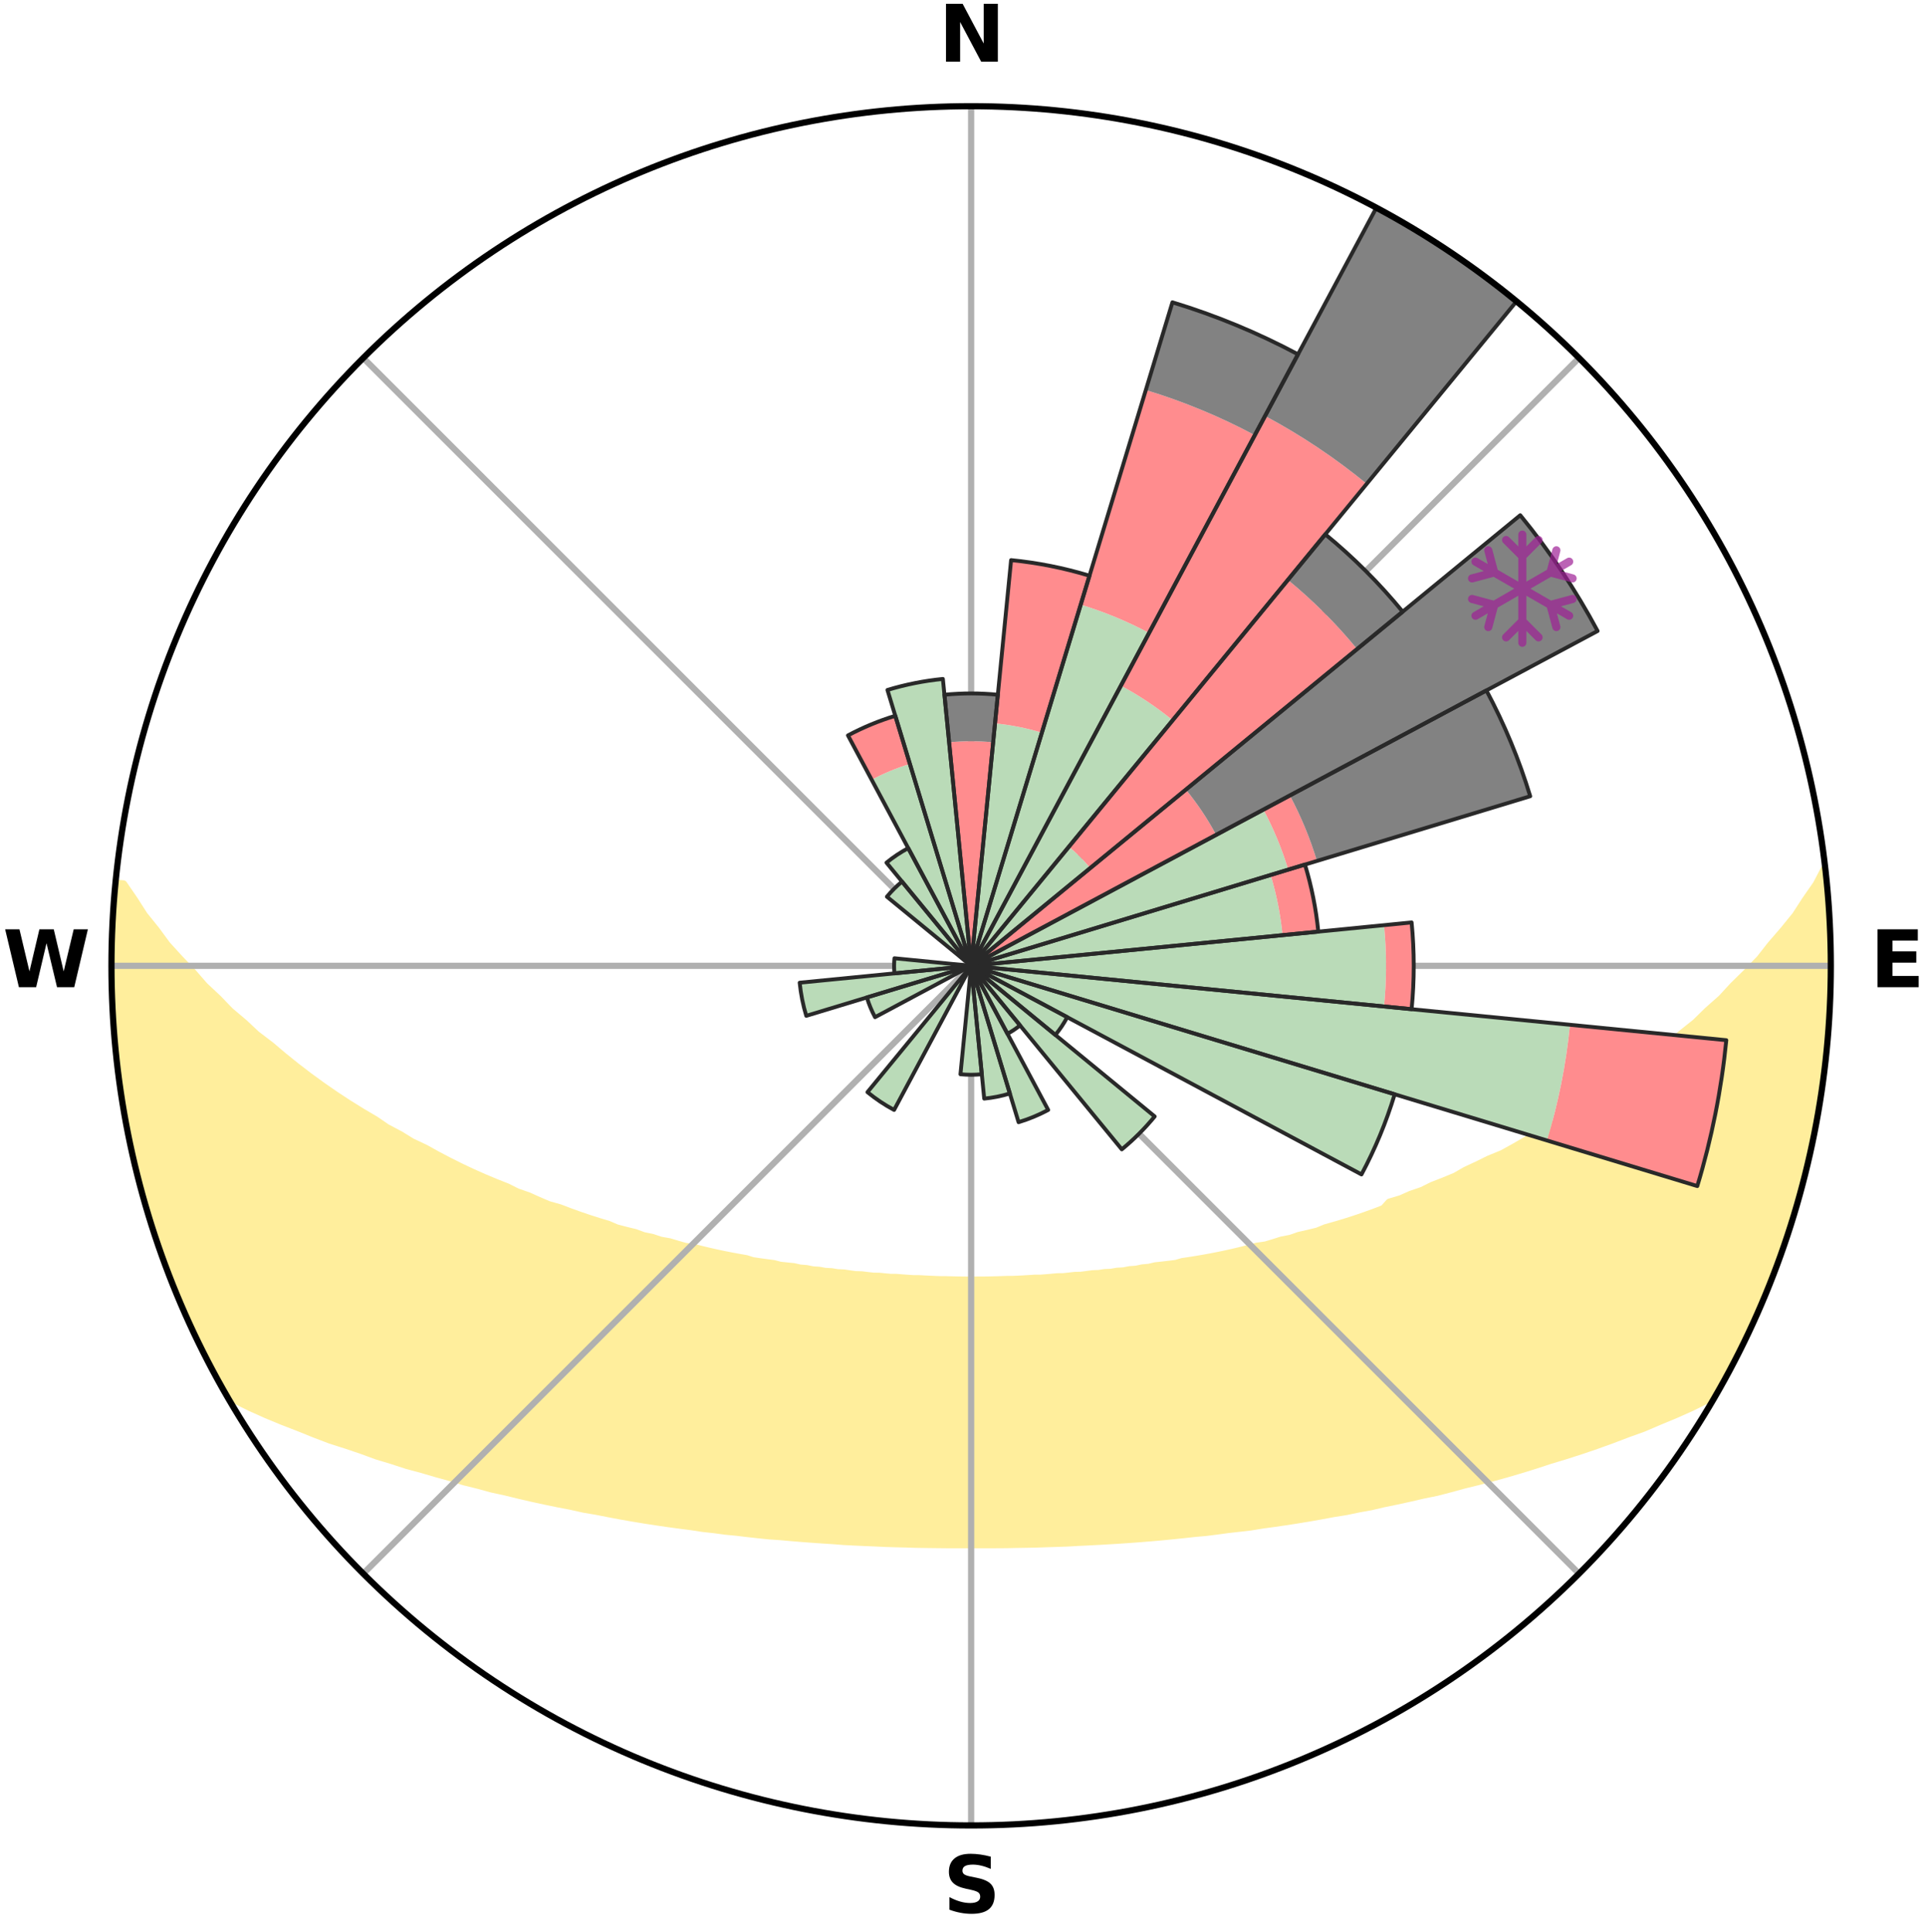<?xml version="1.0" encoding="utf-8" standalone="no"?>
<!DOCTYPE svg PUBLIC "-//W3C//DTD SVG 1.1//EN"
  "http://www.w3.org/Graphics/SVG/1.1/DTD/svg11.dtd">
<svg xmlns:xlink="http://www.w3.org/1999/xlink" width="248.41pt" height="249.158pt" viewBox="0 0 248.41 249.158" xmlns="http://www.w3.org/2000/svg" version="1.1">
 <title>Ski Rose for 奥只見丸山スキー場, Okutadami Maruyama Ski Resort</title>
 <defs>
  <style type="text/css">*{stroke-linejoin: round; stroke-linecap: butt}</style>
 </defs>
 <g id="figure_1">
  <g id="patch_1">
   <path d="M 0 249.158 
L 248.41 249.158 
L 248.41 0 
L 0 0 
z
" style="fill: #ffffff"/>
  </g>
  <g id="axes_1">
   <g id="patch_2">
    <path d="M 236.135 124.579 
C 236.135 110.018 233.267 95.599 227.695 82.147 
C 222.122 68.695 213.955 56.471 203.659 46.175 
C 193.363 35.879 181.139 27.711 167.687 22.139 
C 154.235 16.567 139.815 13.699 125.255 13.699 
C 110.694 13.699 96.275 16.567 82.823 22.139 
C 69.371 27.711 57.147 35.879 46.851 46.175 
C 36.555 56.471 28.387 68.695 22.815 82.147 
C 17.243 95.599 14.375 110.018 14.375 124.579 
C 14.375 139.14 17.243 153.559 22.815 167.011 
C 28.387 180.463 36.555 192.687 46.851 202.983 
C 57.147 213.279 69.371 221.447 82.823 227.019 
C 96.275 232.591 110.694 235.459 125.255 235.459 
C 139.815 235.459 154.235 232.591 167.687 227.019 
C 181.139 221.447 193.363 213.279 203.659 202.983 
C 213.955 192.687 222.122 180.463 227.695 167.011 
C 233.267 153.559 236.135 139.14 236.135 124.579 
M 125.255 124.579 
C 125.255 124.579 125.255 124.579 125.255 124.579 
C 125.255 124.579 125.255 124.579 125.255 124.579 
C 125.255 124.579 125.255 124.579 125.255 124.579 
C 125.255 124.579 125.255 124.579 125.255 124.579 
C 125.255 124.579 125.255 124.579 125.255 124.579 
C 125.255 124.579 125.255 124.579 125.255 124.579 
C 125.255 124.579 125.255 124.579 125.255 124.579 
C 125.255 124.579 125.255 124.579 125.255 124.579 
C 125.255 124.579 125.255 124.579 125.255 124.579 
C 125.255 124.579 125.255 124.579 125.255 124.579 
C 125.255 124.579 125.255 124.579 125.255 124.579 
C 125.255 124.579 125.255 124.579 125.255 124.579 
C 125.255 124.579 125.255 124.579 125.255 124.579 
C 125.255 124.579 125.255 124.579 125.255 124.579 
C 125.255 124.579 125.255 124.579 125.255 124.579 
C 125.255 124.579 125.255 124.579 125.255 124.579 
z
" style="fill: #ffffff"/>
   </g>
   <g id="PolyCollection_1">
    <defs>
     <path id="m59f8eca594" d="M 235.374 -137.126 
L 235.374 -137.126 
L 234.3 -135.079 
L 232.888 -133.05 
L 231.618 -131.085 
L 230.05 -129.155 
L 228.43 -127.281 
L 227.009 -125.467 
L 225.308 -123.706 
L 223.573 -122.005 
L 222.051 -120.353 
L 220.259 -118.768 
L 218.684 -117.226 
L 216.844 -115.76 
L 215.225 -114.328 
L 213.588 -112.95 
L 211.932 -111.625 
L 210.023 -110.394 
L 208.34 -109.18 
L 206.646 -108.02 
L 204.941 -106.913 
L 203.461 -105.804 
L 201.74 -104.799 
L 200.015 -103.846 
L 198.514 -102.879 
L 196.783 -102.026 
L 195.275 -101.151 
L 193.763 -100.319 
L 192.036 -99.61 
L 190.528 -98.867 
L 189.021 -98.166 
L 187.724 -97.417 
L 186.222 -96.795 
L 184.727 -96.213 
L 183.435 -95.572 
L 181.952 -95.064 
L 180.668 -94.492 
L 179.203 -94.057 
L 178.466 -93.235 
L 177.196 -92.749 
L 175.933 -92.294 
L 174.677 -91.867 
L 173.43 -91.469 
L 172.192 -91.099 
L 170.965 -90.755 
L 169.903 -90.319 
L 168.695 -90.025 
L 167.499 -89.756 
L 166.458 -89.389 
L 165.285 -89.164 
L 164.259 -88.838 
L 163.24 -88.532 
L 162.104 -88.368 
L 161.103 -88.099 
L 160.111 -87.848 
L 159.127 -87.614 
L 158.151 -87.397 
L 157.185 -87.194 
L 156.227 -87.006 
L 155.28 -86.833 
L 154.342 -86.673 
L 153.414 -86.525 
L 152.496 -86.389 
L 151.666 -86.15 
L 150.765 -86.037 
L 149.875 -85.934 
L 148.994 -85.84 
L 148.188 -85.647 
L 147.325 -85.571 
L 146.528 -85.399 
L 145.682 -85.339 
L 144.895 -85.186 
L 144.067 -85.139 
L 143.29 -85.004 
L 142.478 -84.968 
L 141.712 -84.849 
L 140.916 -84.821 
L 140.159 -84.716 
L 139.405 -84.619 
L 138.631 -84.603 
L 137.886 -84.518 
L 137.145 -84.44 
L 136.389 -84.431 
L 135.655 -84.363 
L 134.925 -84.301 
L 134.197 -84.245 
L 133.461 -84.243 
L 132.74 -84.195 
L 132.02 -84.152 
L 131.302 -84.115 
L 130.586 -84.083 
L 129.869 -84.083 
L 129.157 -84.057 
L 128.446 -84.036 
L 127.736 -84.019 
L 127.026 -84.007 
L 126.317 -84.005 
L 125.609 -83.998 
L 124.901 -83.998 
L 124.192 -84.004 
L 123.484 -84.015 
L 122.775 -84.03 
L 122.065 -84.05 
L 121.353 -84.053 
L 120.64 -84.078 
L 119.927 -84.108 
L 119.212 -84.143 
L 118.495 -84.184 
L 117.769 -84.187 
L 117.047 -84.234 
L 116.322 -84.287 
L 115.596 -84.346 
L 114.852 -84.352 
L 114.118 -84.42 
L 113.381 -84.494 
L 112.62 -84.505 
L 111.875 -84.59 
L 111.126 -84.682 
L 110.345 -84.702 
L 109.588 -84.806 
L 108.827 -84.919 
L 108.025 -84.952 
L 107.254 -85.08 
L 106.435 -85.122 
L 105.654 -85.266 
L 104.818 -85.321 
L 104.028 -85.483 
L 103.175 -85.552 
L 102.374 -85.735 
L 101.504 -85.821 
L 100.623 -85.915 
L 99.806 -86.13 
L 98.908 -86.244 
L 98 -86.369 
L 97.081 -86.505 
L 96.243 -86.77 
L 95.308 -86.931 
L 94.364 -87.106 
L 93.411 -87.294 
L 92.448 -87.497 
L 91.476 -87.716 
L 90.495 -87.95 
L 89.506 -88.201 
L 88.386 -88.348 
L 87.377 -88.634 
L 86.362 -88.94 
L 85.203 -89.144 
L 84.171 -89.49 
L 82.988 -89.737 
L 81.941 -90.126 
L 80.737 -90.419 
L 79.52 -90.737 
L 78.454 -91.197 
L 77.221 -91.566 
L 75.977 -91.963 
L 74.725 -92.388 
L 73.466 -92.843 
L 72.199 -93.327 
L 70.742 -93.737 
L 69.461 -94.285 
L 68.176 -94.865 
L 66.692 -95.381 
L 65.399 -96.029 
L 63.903 -96.62 
L 62.402 -97.25 
L 60.895 -97.92 
L 59.385 -98.632 
L 57.874 -99.386 
L 56.362 -100.183 
L 54.851 -101.022 
L 53.12 -101.835 
L 51.613 -102.765 
L 49.885 -103.677 
L 48.389 -104.7 
L 46.67 -105.712 
L 44.957 -106.777 
L 43.252 -107.895 
L 41.557 -109.067 
L 39.875 -110.291 
L 38.206 -111.569 
L 36.552 -112.901 
L 34.916 -114.286 
L 33.058 -115.702 
L 31.462 -117.197 
L 29.647 -118.731 
L 28.1 -120.337 
L 26.338 -121.989 
L 24.85 -123.703 
L 23.153 -125.47 
L 21.495 -127.296 
L 20.121 -129.169 
L 18.561 -131.105 
L 17.301 -133.075 
L 15.907 -135.108 
L 15.061 -135.19 
L 15.061 -135.19 
L 14.732 -133.277 
L 14.642 -131.344 
L 14.586 -129.411 
L 14.562 -127.478 
L 14.383 -125.547 
L 14.403 -123.612 
L 14.476 -121.678 
L 14.579 -119.747 
L 14.714 -117.818 
L 14.879 -115.892 
L 15.074 -113.97 
L 15.092 -112.028 
L 15.346 -110.109 
L 15.629 -108.195 
L 15.943 -106.287 
L 16.282 -104.382 
L 16.647 -102.483 
L 17.041 -100.589 
L 17.464 -98.701 
L 17.908 -96.817 
L 18.581 -94.996 
L 19.088 -93.131 
L 19.625 -91.274 
L 20.176 -89.42 
L 20.754 -87.573 
L 21.397 -85.748 
L 22.198 -83.984 
L 22.868 -82.169 
L 23.574 -80.367 
L 24.492 -78.659 
L 25.269 -76.888 
L 26.103 -75.144 
L 26.903 -73.38 
L 27.826 -71.68 
L 28.762 -69.986 
L 30.265 -68.626 
L 32.308 -67.621 
L 34.385 -66.689 
L 36.484 -65.823 
L 38.583 -65.011 
L 40.601 -64.196 
L 42.615 -63.429 
L 44.699 -62.766 
L 46.693 -62.088 
L 48.601 -61.39 
L 50.572 -60.794 
L 52.461 -60.177 
L 54.404 -59.656 
L 56.263 -59.108 
L 58.112 -58.598 
L 59.884 -58.057 
L 61.701 -57.608 
L 63.448 -57.129 
L 65.238 -56.742 
L 66.957 -56.321 
L 68.662 -55.926 
L 70.353 -55.558 
L 72.029 -55.214 
L 73.69 -54.894 
L 75.293 -54.535 
L 76.925 -54.259 
L 78.505 -53.948 
L 80.07 -53.653 
L 81.625 -53.382 
L 83.166 -53.126 
L 84.696 -52.891 
L 86.211 -52.669 
L 87.715 -52.466 
L 89.205 -52.275 
L 90.661 -52.051 
L 92.129 -51.891 
L 93.565 -51.696 
L 95.008 -51.558 
L 96.424 -51.389 
L 97.832 -51.233 
L 99.231 -51.089 
L 100.634 -50.996 
L 102.015 -50.873 
L 103.388 -50.759 
L 104.754 -50.656 
L 106.112 -50.561 
L 107.464 -50.475 
L 108.803 -50.368 
L 110.143 -50.3 
L 111.477 -50.239 
L 112.805 -50.185 
L 114.127 -50.12 
L 115.447 -50.08 
L 116.763 -50.047 
L 118.074 -50.004 
L 119.384 -49.983 
L 120.691 -49.967 
L 121.997 -49.953 
L 123.301 -49.949 
L 124.604 -49.95 
L 125.906 -49.949 
L 127.209 -49.949 
L 128.513 -49.953 
L 129.819 -49.962 
L 131.125 -49.989 
L 132.435 -50.01 
L 133.748 -50.037 
L 135.062 -50.084 
L 136.382 -50.125 
L 137.706 -50.171 
L 139.031 -50.249 
L 140.365 -50.311 
L 141.704 -50.38 
L 143.05 -50.457 
L 144.402 -50.541 
L 145.761 -50.635 
L 147.128 -50.737 
L 148.502 -50.849 
L 149.884 -50.972 
L 151.273 -51.105 
L 152.672 -51.249 
L 154.079 -51.406 
L 155.513 -51.53 
L 156.939 -51.711 
L 158.374 -51.906 
L 159.84 -52.07 
L 161.32 -52.243 
L 162.786 -52.483 
L 164.288 -52.689 
L 165.804 -52.908 
L 167.332 -53.147 
L 168.873 -53.4 
L 170.426 -53.675 
L 171.992 -53.967 
L 173.61 -54.222 
L 175.201 -54.558 
L 176.848 -54.855 
L 178.465 -55.234 
L 180.141 -55.578 
L 181.831 -55.947 
L 183.535 -56.341 
L 185.307 -56.703 
L 187.04 -57.152 
L 188.786 -57.631 
L 190.606 -58.078 
L 192.439 -58.558 
L 194.288 -59.069 
L 196.149 -59.616 
L 198.025 -60.197 
L 199.911 -60.817 
L 201.881 -61.413 
L 203.865 -62.05 
L 205.86 -62.728 
L 207.866 -63.45 
L 209.878 -64.218 
L 211.978 -64.976 
L 213.997 -65.842 
L 216.093 -66.709 
L 218.173 -67.639 
L 220.215 -68.644 
L 221.755 -69.982 
L 222.693 -71.675 
L 223.599 -73.384 
L 224.469 -75.113 
L 225.321 -76.85 
L 226.09 -78.626 
L 226.921 -80.374 
L 227.674 -82.156 
L 228.384 -83.956 
L 229.106 -85.751 
L 229.659 -87.608 
L 230.29 -89.435 
L 230.877 -91.276 
L 231.564 -93.089 
L 232.07 -94.957 
L 232.504 -96.842 
L 233.042 -98.702 
L 233.428 -100.598 
L 233.863 -102.483 
L 234.239 -104.38 
L 234.505 -106.297 
L 234.862 -108.198 
L 235.177 -110.108 
L 235.364 -112.034 
L 235.594 -113.955 
L 235.783 -115.88 
L 235.823 -117.816 
L 235.937 -119.747 
L 236.014 -121.679 
L 236.054 -123.612 
L 236.058 -125.546 
L 236.027 -127.48 
L 235.962 -129.413 
L 235.863 -131.344 
L 235.732 -133.274 
L 235.568 -135.201 
L 235.374 -137.126 
z
" style="stroke: #ffee9c"/>
    </defs>
    <g clip-path="url(#pbfc62e1f99)">
     <use xlink:href="#m59f8eca594" x="0" y="249.158" style="fill: #ffee9c; stroke: #ffee9c"/>
    </g>
   </g>
   <g id="matplotlib.axis_1">
    <g id="xtick_1">
     <g id="line2d_1">
      <path d="M 125.255 124.579 
L 125.255 13.699 
" clip-path="url(#pbfc62e1f99)" style="fill: none; stroke: #b0b0b0; stroke-width: 0.8; stroke-linecap: square"/>
     </g>
     <g id="text_1">
      <!-- N -->
      <g transform="translate(121.07 7.958) scale(0.1 -0.1)">
       <defs>
        <path id="DejaVuSans-Bold-4e" d="M 588 4666 
L 1931 4666 
L 3628 1466 
L 3628 4666 
L 4769 4666 
L 4769 0 
L 3425 0 
L 1728 3200 
L 1728 0 
L 588 0 
L 588 4666 
z
" transform="scale(0.016)"/>
       </defs>
       <use xlink:href="#DejaVuSans-Bold-4e"/>
      </g>
     </g>
    </g>
    <g id="xtick_2">
     <g id="line2d_2">
      <path d="M 125.255 124.579 
L 203.659 46.175 
" clip-path="url(#pbfc62e1f99)" style="fill: none; stroke: #b0b0b0; stroke-width: 0.8; stroke-linecap: square"/>
     </g>
    </g>
    <g id="xtick_3">
     <g id="line2d_3">
      <path d="M 125.255 124.579 
L 236.135 124.579 
" clip-path="url(#pbfc62e1f99)" style="fill: none; stroke: #b0b0b0; stroke-width: 0.8; stroke-linecap: square"/>
     </g>
     <g id="text_2">
      <!-- E -->
      <g transform="translate(241.219 127.338) scale(0.1 -0.1)">
       <defs>
        <path id="DejaVuSans-Bold-45" d="M 588 4666 
L 3834 4666 
L 3834 3756 
L 1791 3756 
L 1791 2888 
L 3713 2888 
L 3713 1978 
L 1791 1978 
L 1791 909 
L 3903 909 
L 3903 0 
L 588 0 
L 588 4666 
z
" transform="scale(0.016)"/>
       </defs>
       <use xlink:href="#DejaVuSans-Bold-45"/>
      </g>
     </g>
    </g>
    <g id="xtick_4">
     <g id="line2d_4">
      <path d="M 125.255 124.579 
L 203.659 202.983 
" clip-path="url(#pbfc62e1f99)" style="fill: none; stroke: #b0b0b0; stroke-width: 0.8; stroke-linecap: square"/>
     </g>
    </g>
    <g id="xtick_5">
     <g id="line2d_5">
      <path d="M 125.255 124.579 
L 125.255 235.459 
" clip-path="url(#pbfc62e1f99)" style="fill: none; stroke: #b0b0b0; stroke-width: 0.8; stroke-linecap: square"/>
     </g>
     <g id="text_3">
      <!-- S -->
      <g transform="translate(121.654 246.718) scale(0.1 -0.1)">
       <defs>
        <path id="DejaVuSans-Bold-53" d="M 3834 4519 
L 3834 3531 
Q 3450 3703 3084 3790 
Q 2719 3878 2394 3878 
Q 1963 3878 1756 3759 
Q 1550 3641 1550 3391 
Q 1550 3203 1689 3098 
Q 1828 2994 2194 2919 
L 2706 2816 
Q 3484 2659 3812 2340 
Q 4141 2022 4141 1434 
Q 4141 663 3683 286 
Q 3225 -91 2284 -91 
Q 1841 -91 1394 -6 
Q 947 78 500 244 
L 500 1259 
Q 947 1022 1364 901 
Q 1781 781 2169 781 
Q 2563 781 2772 912 
Q 2981 1044 2981 1288 
Q 2981 1506 2839 1625 
Q 2697 1744 2272 1838 
L 1806 1941 
Q 1106 2091 782 2419 
Q 459 2747 459 3303 
Q 459 4000 909 4375 
Q 1359 4750 2203 4750 
Q 2588 4750 2994 4692 
Q 3400 4634 3834 4519 
z
" transform="scale(0.016)"/>
       </defs>
       <use xlink:href="#DejaVuSans-Bold-53"/>
      </g>
     </g>
    </g>
    <g id="xtick_6">
     <g id="line2d_6">
      <path d="M 125.255 124.579 
L 46.851 202.983 
" clip-path="url(#pbfc62e1f99)" style="fill: none; stroke: #b0b0b0; stroke-width: 0.8; stroke-linecap: square"/>
     </g>
    </g>
    <g id="xtick_7">
     <g id="line2d_7">
      <path d="M 125.255 124.579 
L 14.375 124.579 
" clip-path="url(#pbfc62e1f99)" style="fill: none; stroke: #b0b0b0; stroke-width: 0.8; stroke-linecap: square"/>
     </g>
     <g id="text_4">
      <!-- W -->
      <g transform="translate(0.36 127.338) scale(0.1 -0.1)">
       <defs>
        <path id="DejaVuSans-Bold-57" d="M 191 4666 
L 1344 4666 
L 2150 1275 
L 2950 4666 
L 4109 4666 
L 4909 1275 
L 5716 4666 
L 6859 4666 
L 5759 0 
L 4372 0 
L 3525 3547 
L 2688 0 
L 1300 0 
L 191 4666 
z
" transform="scale(0.016)"/>
       </defs>
       <use xlink:href="#DejaVuSans-Bold-57"/>
      </g>
     </g>
    </g>
    <g id="xtick_8">
     <g id="line2d_8">
      <path d="M 125.255 124.579 
L 46.851 46.175 
" clip-path="url(#pbfc62e1f99)" style="fill: none; stroke: #b0b0b0; stroke-width: 0.8; stroke-linecap: square"/>
     </g>
    </g>
   </g>
   <g id="matplotlib.axis_2"/>
   <g id="patch_3">
    <path d="M 125.255 124.579 
C 125.255 124.579 125.255 124.579 125.255 124.579 
C 125.255 124.579 125.255 124.579 125.255 124.579 
L 125.255 124.579 
C 125.255 124.579 125.255 124.579 125.255 124.579 
C 125.255 124.579 125.255 124.579 125.255 124.579 
z
" clip-path="url(#pbfc62e1f99)" style="fill: #d9d9d9"/>
   </g>
   <g id="patch_4">
    <path d="M 125.255 124.579 
C 125.255 124.579 125.255 124.579 125.255 124.579 
C 125.255 124.579 125.255 124.579 125.255 124.579 
L 125.255 124.579 
C 125.255 124.579 125.255 124.579 125.255 124.579 
C 125.255 124.579 125.255 124.579 125.255 124.579 
z
" clip-path="url(#pbfc62e1f99)" style="fill: #d9d9d9"/>
   </g>
   <g id="patch_5">
    <path d="M 125.255 124.579 
C 125.255 124.579 125.255 124.579 125.255 124.579 
C 125.255 124.579 125.255 124.579 125.255 124.579 
L 125.255 124.579 
C 125.255 124.579 125.255 124.579 125.255 124.579 
C 125.255 124.579 125.255 124.579 125.255 124.579 
z
" clip-path="url(#pbfc62e1f99)" style="fill: #d9d9d9"/>
   </g>
   <g id="patch_6">
    <path d="M 125.255 124.579 
C 125.255 124.579 125.255 124.579 125.255 124.579 
C 125.255 124.579 125.255 124.579 125.255 124.579 
L 125.255 124.579 
C 125.255 124.579 125.255 124.579 125.255 124.579 
C 125.255 124.579 125.255 124.579 125.255 124.579 
z
" clip-path="url(#pbfc62e1f99)" style="fill: #d9d9d9"/>
   </g>
   <g id="patch_7">
    <path d="M 125.255 124.579 
C 125.255 124.579 125.255 124.579 125.255 124.579 
C 125.255 124.579 125.255 124.579 125.255 124.579 
L 125.255 124.579 
C 125.255 124.579 125.255 124.579 125.255 124.579 
C 125.255 124.579 125.255 124.579 125.255 124.579 
z
" clip-path="url(#pbfc62e1f99)" style="fill: #d9d9d9"/>
   </g>
   <g id="patch_8">
    <path d="M 125.255 124.579 
C 125.255 124.579 125.255 124.579 125.255 124.579 
C 125.255 124.579 125.255 124.579 125.255 124.579 
L 125.255 124.579 
C 125.255 124.579 125.255 124.579 125.255 124.579 
C 125.255 124.579 125.255 124.579 125.255 124.579 
z
" clip-path="url(#pbfc62e1f99)" style="fill: #d9d9d9"/>
   </g>
   <g id="patch_9">
    <path d="M 125.255 124.579 
C 125.255 124.579 125.255 124.579 125.255 124.579 
C 125.255 124.579 125.255 124.579 125.255 124.579 
L 125.255 124.579 
C 125.255 124.579 125.255 124.579 125.255 124.579 
C 125.255 124.579 125.255 124.579 125.255 124.579 
z
" clip-path="url(#pbfc62e1f99)" style="fill: #d9d9d9"/>
   </g>
   <g id="patch_10">
    <path d="M 125.255 124.579 
C 125.255 124.579 125.255 124.579 125.255 124.579 
C 125.255 124.579 125.255 124.579 125.255 124.579 
L 125.255 124.579 
C 125.255 124.579 125.255 124.579 125.255 124.579 
C 125.255 124.579 125.255 124.579 125.255 124.579 
z
" clip-path="url(#pbfc62e1f99)" style="fill: #d9d9d9"/>
   </g>
   <g id="patch_11">
    <path d="M 125.255 124.579 
C 125.255 124.579 125.255 124.579 125.255 124.579 
C 125.255 124.579 125.255 124.579 125.255 124.579 
L 125.255 124.579 
C 125.255 124.579 125.255 124.579 125.255 124.579 
C 125.255 124.579 125.255 124.579 125.255 124.579 
z
" clip-path="url(#pbfc62e1f99)" style="fill: #d9d9d9"/>
   </g>
   <g id="patch_12">
    <path d="M 125.255 124.579 
C 125.255 124.579 125.255 124.579 125.255 124.579 
C 125.255 124.579 125.255 124.579 125.255 124.579 
L 125.255 124.579 
C 125.255 124.579 125.255 124.579 125.255 124.579 
C 125.255 124.579 125.255 124.579 125.255 124.579 
z
" clip-path="url(#pbfc62e1f99)" style="fill: #d9d9d9"/>
   </g>
   <g id="patch_13">
    <path d="M 125.255 124.579 
C 125.255 124.579 125.255 124.579 125.255 124.579 
C 125.255 124.579 125.255 124.579 125.255 124.579 
L 125.255 124.579 
C 125.255 124.579 125.255 124.579 125.255 124.579 
C 125.255 124.579 125.255 124.579 125.255 124.579 
z
" clip-path="url(#pbfc62e1f99)" style="fill: #d9d9d9"/>
   </g>
   <g id="patch_14">
    <path d="M 125.255 124.579 
C 125.255 124.579 125.255 124.579 125.255 124.579 
C 125.255 124.579 125.255 124.579 125.255 124.579 
L 125.255 124.579 
C 125.255 124.579 125.255 124.579 125.255 124.579 
C 125.255 124.579 125.255 124.579 125.255 124.579 
z
" clip-path="url(#pbfc62e1f99)" style="fill: #d9d9d9"/>
   </g>
   <g id="patch_15">
    <path d="M 125.255 124.579 
C 125.255 124.579 125.255 124.579 125.255 124.579 
C 125.255 124.579 125.255 124.579 125.255 124.579 
L 125.255 124.579 
C 125.255 124.579 125.255 124.579 125.255 124.579 
C 125.255 124.579 125.255 124.579 125.255 124.579 
z
" clip-path="url(#pbfc62e1f99)" style="fill: #d9d9d9"/>
   </g>
   <g id="patch_16">
    <path d="M 125.255 124.579 
C 125.255 124.579 125.255 124.579 125.255 124.579 
C 125.255 124.579 125.255 124.579 125.255 124.579 
L 125.255 124.579 
C 125.255 124.579 125.255 124.579 125.255 124.579 
C 125.255 124.579 125.255 124.579 125.255 124.579 
z
" clip-path="url(#pbfc62e1f99)" style="fill: #d9d9d9"/>
   </g>
   <g id="patch_17">
    <path d="M 125.255 124.579 
C 125.255 124.579 125.255 124.579 125.255 124.579 
C 125.255 124.579 125.255 124.579 125.255 124.579 
L 125.255 124.579 
C 125.255 124.579 125.255 124.579 125.255 124.579 
C 125.255 124.579 125.255 124.579 125.255 124.579 
z
" clip-path="url(#pbfc62e1f99)" style="fill: #d9d9d9"/>
   </g>
   <g id="patch_18">
    <path d="M 125.255 124.579 
C 125.255 124.579 125.255 124.579 125.255 124.579 
C 125.255 124.579 125.255 124.579 125.255 124.579 
L 125.255 124.579 
C 125.255 124.579 125.255 124.579 125.255 124.579 
C 125.255 124.579 125.255 124.579 125.255 124.579 
z
" clip-path="url(#pbfc62e1f99)" style="fill: #d9d9d9"/>
   </g>
   <g id="patch_19">
    <path d="M 125.255 124.579 
C 125.255 124.579 125.255 124.579 125.255 124.579 
C 125.255 124.579 125.255 124.579 125.255 124.579 
L 125.255 124.579 
C 125.255 124.579 125.255 124.579 125.255 124.579 
C 125.255 124.579 125.255 124.579 125.255 124.579 
z
" clip-path="url(#pbfc62e1f99)" style="fill: #d9d9d9"/>
   </g>
   <g id="patch_20">
    <path d="M 125.255 124.579 
C 125.255 124.579 125.255 124.579 125.255 124.579 
C 125.255 124.579 125.255 124.579 125.255 124.579 
L 125.255 124.579 
C 125.255 124.579 125.255 124.579 125.255 124.579 
C 125.255 124.579 125.255 124.579 125.255 124.579 
z
" clip-path="url(#pbfc62e1f99)" style="fill: #d9d9d9"/>
   </g>
   <g id="patch_21">
    <path d="M 125.255 124.579 
C 125.255 124.579 125.255 124.579 125.255 124.579 
C 125.255 124.579 125.255 124.579 125.255 124.579 
L 125.255 124.579 
C 125.255 124.579 125.255 124.579 125.255 124.579 
C 125.255 124.579 125.255 124.579 125.255 124.579 
z
" clip-path="url(#pbfc62e1f99)" style="fill: #d9d9d9"/>
   </g>
   <g id="patch_22">
    <path d="M 125.255 124.579 
C 125.255 124.579 125.255 124.579 125.255 124.579 
C 125.255 124.579 125.255 124.579 125.255 124.579 
L 125.255 124.579 
C 125.255 124.579 125.255 124.579 125.255 124.579 
C 125.255 124.579 125.255 124.579 125.255 124.579 
z
" clip-path="url(#pbfc62e1f99)" style="fill: #d9d9d9"/>
   </g>
   <g id="patch_23">
    <path d="M 125.255 124.579 
C 125.255 124.579 125.255 124.579 125.255 124.579 
C 125.255 124.579 125.255 124.579 125.255 124.579 
L 125.255 124.579 
C 125.255 124.579 125.255 124.579 125.255 124.579 
C 125.255 124.579 125.255 124.579 125.255 124.579 
z
" clip-path="url(#pbfc62e1f99)" style="fill: #d9d9d9"/>
   </g>
   <g id="patch_24">
    <path d="M 125.255 124.579 
C 125.255 124.579 125.255 124.579 125.255 124.579 
C 125.255 124.579 125.255 124.579 125.255 124.579 
L 125.255 124.579 
C 125.255 124.579 125.255 124.579 125.255 124.579 
C 125.255 124.579 125.255 124.579 125.255 124.579 
z
" clip-path="url(#pbfc62e1f99)" style="fill: #d9d9d9"/>
   </g>
   <g id="patch_25">
    <path d="M 125.255 124.579 
C 125.255 124.579 125.255 124.579 125.255 124.579 
C 125.255 124.579 125.255 124.579 125.255 124.579 
L 125.255 124.579 
C 125.255 124.579 125.255 124.579 125.255 124.579 
C 125.255 124.579 125.255 124.579 125.255 124.579 
z
" clip-path="url(#pbfc62e1f99)" style="fill: #d9d9d9"/>
   </g>
   <g id="patch_26">
    <path d="M 125.255 124.579 
C 125.255 124.579 125.255 124.579 125.255 124.579 
C 125.255 124.579 125.255 124.579 125.255 124.579 
L 125.255 124.579 
C 125.255 124.579 125.255 124.579 125.255 124.579 
C 125.255 124.579 125.255 124.579 125.255 124.579 
z
" clip-path="url(#pbfc62e1f99)" style="fill: #d9d9d9"/>
   </g>
   <g id="patch_27">
    <path d="M 125.255 124.579 
C 125.255 124.579 125.255 124.579 125.255 124.579 
C 125.255 124.579 125.255 124.579 125.255 124.579 
L 125.255 124.579 
C 125.255 124.579 125.255 124.579 125.255 124.579 
C 125.255 124.579 125.255 124.579 125.255 124.579 
z
" clip-path="url(#pbfc62e1f99)" style="fill: #d9d9d9"/>
   </g>
   <g id="patch_28">
    <path d="M 125.255 124.579 
C 125.255 124.579 125.255 124.579 125.255 124.579 
C 125.255 124.579 125.255 124.579 125.255 124.579 
L 125.255 124.579 
C 125.255 124.579 125.255 124.579 125.255 124.579 
C 125.255 124.579 125.255 124.579 125.255 124.579 
z
" clip-path="url(#pbfc62e1f99)" style="fill: #d9d9d9"/>
   </g>
   <g id="patch_29">
    <path d="M 125.255 124.579 
C 125.255 124.579 125.255 124.579 125.255 124.579 
C 125.255 124.579 125.255 124.579 125.255 124.579 
L 125.255 124.579 
C 125.255 124.579 125.255 124.579 125.255 124.579 
C 125.255 124.579 125.255 124.579 125.255 124.579 
z
" clip-path="url(#pbfc62e1f99)" style="fill: #d9d9d9"/>
   </g>
   <g id="patch_30">
    <path d="M 125.255 124.579 
C 125.255 124.579 125.255 124.579 125.255 124.579 
C 125.255 124.579 125.255 124.579 125.255 124.579 
L 125.255 124.579 
C 125.255 124.579 125.255 124.579 125.255 124.579 
C 125.255 124.579 125.255 124.579 125.255 124.579 
z
" clip-path="url(#pbfc62e1f99)" style="fill: #d9d9d9"/>
   </g>
   <g id="patch_31">
    <path d="M 125.255 124.579 
C 125.255 124.579 125.255 124.579 125.255 124.579 
C 125.255 124.579 125.255 124.579 125.255 124.579 
L 125.255 124.579 
C 125.255 124.579 125.255 124.579 125.255 124.579 
C 125.255 124.579 125.255 124.579 125.255 124.579 
z
" clip-path="url(#pbfc62e1f99)" style="fill: #d9d9d9"/>
   </g>
   <g id="patch_32">
    <path d="M 125.255 124.579 
C 125.255 124.579 125.255 124.579 125.255 124.579 
C 125.255 124.579 125.255 124.579 125.255 124.579 
L 125.255 124.579 
C 125.255 124.579 125.255 124.579 125.255 124.579 
C 125.255 124.579 125.255 124.579 125.255 124.579 
z
" clip-path="url(#pbfc62e1f99)" style="fill: #d9d9d9"/>
   </g>
   <g id="patch_33">
    <path d="M 125.255 124.579 
C 125.255 124.579 125.255 124.579 125.255 124.579 
C 125.255 124.579 125.255 124.579 125.255 124.579 
L 125.255 124.579 
C 125.255 124.579 125.255 124.579 125.255 124.579 
C 125.255 124.579 125.255 124.579 125.255 124.579 
z
" clip-path="url(#pbfc62e1f99)" style="fill: #d9d9d9"/>
   </g>
   <g id="patch_34">
    <path d="M 125.255 124.579 
C 125.255 124.579 125.255 124.579 125.255 124.579 
C 125.255 124.579 125.255 124.579 125.255 124.579 
L 125.255 124.579 
C 125.255 124.579 125.255 124.579 125.255 124.579 
C 125.255 124.579 125.255 124.579 125.255 124.579 
z
" clip-path="url(#pbfc62e1f99)" style="fill: #d9d9d9"/>
   </g>
   <g id="patch_35">
    <path d="M 125.255 124.579 
C 125.255 124.579 125.255 124.579 125.255 124.579 
C 125.255 124.579 125.255 124.579 125.255 124.579 
L 125.255 124.579 
C 125.255 124.579 125.255 124.579 125.255 124.579 
C 125.255 124.579 125.255 124.579 125.255 124.579 
z
" clip-path="url(#pbfc62e1f99)" style="fill: #badbb8"/>
   </g>
   <g id="patch_36">
    <path d="M 125.255 124.579 
C 125.255 124.579 125.255 124.579 125.255 124.579 
C 125.255 124.579 125.255 124.579 125.255 124.579 
L 134.377 94.508 
C 133.393 94.209 132.394 93.959 131.385 93.758 
C 130.377 93.558 129.359 93.407 128.335 93.306 
z
" clip-path="url(#pbfc62e1f99)" style="fill: #badbb8"/>
   </g>
   <g id="patch_37">
    <path d="M 125.255 124.579 
C 125.255 124.579 125.255 124.579 125.255 124.579 
C 125.255 124.579 125.255 124.579 125.255 124.579 
L 148.204 81.645 
C 146.798 80.894 145.357 80.212 143.885 79.602 
C 142.413 78.992 140.912 78.455 139.387 77.993 
z
" clip-path="url(#pbfc62e1f99)" style="fill: #badbb8"/>
   </g>
   <g id="patch_38">
    <path d="M 125.255 124.579 
C 125.255 124.579 125.255 124.579 125.255 124.579 
C 125.255 124.579 125.255 124.579 125.255 124.579 
L 151.248 92.907 
C 150.211 92.056 149.133 91.257 148.018 90.512 
C 146.903 89.767 145.752 89.077 144.569 88.445 
z
" clip-path="url(#pbfc62e1f99)" style="fill: #badbb8"/>
   </g>
   <g id="patch_39">
    <path d="M 125.255 124.579 
C 125.255 124.579 125.255 124.579 125.255 124.579 
C 125.255 124.579 125.255 124.579 125.255 124.579 
L 140.618 111.971 
C 140.205 111.468 139.768 110.986 139.308 110.526 
C 138.848 110.066 138.366 109.628 137.863 109.216 
z
" clip-path="url(#pbfc62e1f99)" style="fill: #badbb8"/>
   </g>
   <g id="patch_40">
    <path d="M 125.255 124.579 
C 125.255 124.579 125.255 124.579 125.255 124.579 
C 125.255 124.579 125.255 124.579 125.255 124.579 
L 125.255 124.579 
C 125.255 124.579 125.255 124.579 125.255 124.579 
C 125.255 124.579 125.255 124.579 125.255 124.579 
z
" clip-path="url(#pbfc62e1f99)" style="fill: #badbb8"/>
   </g>
   <g id="patch_41">
    <path d="M 125.255 124.579 
C 125.255 124.579 125.255 124.579 125.255 124.579 
C 125.255 124.579 125.255 124.579 125.255 124.579 
L 166.156 112.172 
C 165.75 110.833 165.279 109.515 164.743 108.222 
C 164.208 106.93 163.609 105.664 162.95 104.431 
z
" clip-path="url(#pbfc62e1f99)" style="fill: #badbb8"/>
   </g>
   <g id="patch_42">
    <path d="M 125.255 124.579 
C 125.255 124.579 125.255 124.579 125.255 124.579 
C 125.255 124.579 125.255 124.579 125.255 124.579 
L 165.426 120.623 
C 165.296 119.308 165.103 118 164.845 116.704 
C 164.587 115.408 164.266 114.126 163.882 112.862 
z
" clip-path="url(#pbfc62e1f99)" style="fill: #badbb8"/>
   </g>
   <g id="patch_43">
    <path d="M 125.255 124.579 
C 125.255 124.579 125.255 124.579 125.255 124.579 
C 125.255 124.579 125.255 124.579 125.255 124.579 
L 178.511 129.824 
C 178.683 128.081 178.769 126.331 178.769 124.579 
C 178.769 122.827 178.683 121.077 178.511 119.334 
z
" clip-path="url(#pbfc62e1f99)" style="fill: #badbb8"/>
   </g>
   <g id="patch_44">
    <path d="M 125.255 124.579 
C 125.255 124.579 125.255 124.579 125.255 124.579 
C 125.255 124.579 125.255 124.579 125.255 124.579 
L 199.526 147.109 
C 200.263 144.678 200.881 142.212 201.376 139.721 
C 201.872 137.229 202.245 134.715 202.494 132.186 
z
" clip-path="url(#pbfc62e1f99)" style="fill: #badbb8"/>
   </g>
   <g id="patch_45">
    <path d="M 125.255 124.579 
C 125.255 124.579 125.255 124.579 125.255 124.579 
C 125.255 124.579 125.255 124.579 125.255 124.579 
L 175.6 151.489 
C 176.481 149.841 177.28 148.151 177.995 146.425 
C 178.71 144.698 179.34 142.938 179.882 141.15 
z
" clip-path="url(#pbfc62e1f99)" style="fill: #badbb8"/>
   </g>
   <g id="patch_46">
    <path d="M 125.255 124.579 
C 125.255 124.579 125.255 124.579 125.255 124.579 
C 125.255 124.579 125.255 124.579 125.255 124.579 
L 136.118 133.494 
C 136.41 133.139 136.684 132.769 136.94 132.387 
C 137.195 132.004 137.432 131.609 137.649 131.204 
z
" clip-path="url(#pbfc62e1f99)" style="fill: #badbb8"/>
   </g>
   <g id="patch_47">
    <path d="M 125.255 124.579 
C 125.255 124.579 125.255 124.579 125.255 124.579 
C 125.255 124.579 125.255 124.579 125.255 124.579 
L 144.686 148.255 
C 145.461 147.619 146.204 146.946 146.913 146.237 
C 147.622 145.528 148.295 144.785 148.931 144.01 
z
" clip-path="url(#pbfc62e1f99)" style="fill: #badbb8"/>
   </g>
   <g id="patch_48">
    <path d="M 125.255 124.579 
C 125.255 124.579 125.255 124.579 125.255 124.579 
C 125.255 124.579 125.255 124.579 125.255 124.579 
L 129.939 133.343 
C 130.226 133.19 130.505 133.022 130.776 132.842 
C 131.046 132.661 131.308 132.467 131.559 132.261 
z
" clip-path="url(#pbfc62e1f99)" style="fill: #badbb8"/>
   </g>
   <g id="patch_49">
    <path d="M 125.255 124.579 
C 125.255 124.579 125.255 124.579 125.255 124.579 
C 125.255 124.579 125.255 124.579 125.255 124.579 
L 131.374 144.752 
C 132.034 144.551 132.684 144.319 133.322 144.055 
C 133.959 143.791 134.583 143.495 135.192 143.17 
z
" clip-path="url(#pbfc62e1f99)" style="fill: #badbb8"/>
   </g>
   <g id="patch_50">
    <path d="M 125.255 124.579 
C 125.255 124.579 125.255 124.579 125.255 124.579 
C 125.255 124.579 125.255 124.579 125.255 124.579 
L 126.942 141.708 
C 127.503 141.653 128.06 141.57 128.613 141.46 
C 129.165 141.35 129.712 141.213 130.251 141.05 
z
" clip-path="url(#pbfc62e1f99)" style="fill: #badbb8"/>
   </g>
   <g id="patch_51">
    <path d="M 125.255 124.579 
C 125.255 124.579 125.255 124.579 125.255 124.579 
C 125.255 124.579 125.255 124.579 125.255 124.579 
L 123.877 138.565 
C 124.335 138.61 124.795 138.633 125.255 138.633 
C 125.715 138.633 126.175 138.61 126.632 138.565 
z
" clip-path="url(#pbfc62e1f99)" style="fill: #badbb8"/>
   </g>
   <g id="patch_52">
    <path d="M 125.255 124.579 
C 125.255 124.579 125.255 124.579 125.255 124.579 
C 125.255 124.579 125.255 124.579 125.255 124.579 
L 125.255 124.579 
C 125.255 124.579 125.255 124.579 125.255 124.579 
C 125.255 124.579 125.255 124.579 125.255 124.579 
z
" clip-path="url(#pbfc62e1f99)" style="fill: #badbb8"/>
   </g>
   <g id="patch_53">
    <path d="M 125.255 124.579 
C 125.255 124.579 125.255 124.579 125.255 124.579 
C 125.255 124.579 125.255 124.579 125.255 124.579 
L 125.255 124.579 
C 125.255 124.579 125.255 124.579 125.255 124.579 
C 125.255 124.579 125.255 124.579 125.255 124.579 
z
" clip-path="url(#pbfc62e1f99)" style="fill: #badbb8"/>
   </g>
   <g id="patch_54">
    <path d="M 125.255 124.579 
C 125.255 124.579 125.255 124.579 125.255 124.579 
C 125.255 124.579 125.255 124.579 125.255 124.579 
L 111.882 140.874 
C 112.415 141.312 112.97 141.723 113.543 142.107 
C 114.117 142.49 114.709 142.845 115.318 143.17 
z
" clip-path="url(#pbfc62e1f99)" style="fill: #badbb8"/>
   </g>
   <g id="patch_55">
    <path d="M 125.255 124.579 
C 125.255 124.579 125.255 124.579 125.255 124.579 
C 125.255 124.579 125.255 124.579 125.255 124.579 
L 125.255 124.579 
C 125.255 124.579 125.255 124.579 125.255 124.579 
C 125.255 124.579 125.255 124.579 125.255 124.579 
z
" clip-path="url(#pbfc62e1f99)" style="fill: #badbb8"/>
   </g>
   <g id="patch_56">
    <path d="M 125.255 124.579 
C 125.255 124.579 125.255 124.579 125.255 124.579 
C 125.255 124.579 125.255 124.579 125.255 124.579 
L 125.255 124.579 
C 125.255 124.579 125.255 124.579 125.255 124.579 
C 125.255 124.579 125.255 124.579 125.255 124.579 
z
" clip-path="url(#pbfc62e1f99)" style="fill: #badbb8"/>
   </g>
   <g id="patch_57">
    <path d="M 125.255 124.579 
C 125.255 124.579 125.255 124.579 125.255 124.579 
C 125.255 124.579 125.255 124.579 125.255 124.579 
L 111.807 128.659 
C 111.94 129.099 112.095 129.532 112.271 129.957 
C 112.447 130.382 112.644 130.798 112.861 131.204 
z
" clip-path="url(#pbfc62e1f99)" style="fill: #badbb8"/>
   </g>
   <g id="patch_58">
    <path d="M 125.255 124.579 
C 125.255 124.579 125.255 124.579 125.255 124.579 
C 125.255 124.579 125.255 124.579 125.255 124.579 
L 103.141 126.757 
C 103.213 127.481 103.319 128.201 103.461 128.914 
C 103.603 129.627 103.78 130.333 103.991 131.029 
z
" clip-path="url(#pbfc62e1f99)" style="fill: #badbb8"/>
   </g>
   <g id="patch_59">
    <path d="M 125.255 124.579 
C 125.255 124.579 125.255 124.579 125.255 124.579 
C 125.255 124.579 125.255 124.579 125.255 124.579 
L 115.365 123.605 
C 115.334 123.929 115.318 124.254 115.318 124.579 
C 115.318 124.904 115.334 125.229 115.365 125.553 
z
" clip-path="url(#pbfc62e1f99)" style="fill: #badbb8"/>
   </g>
   <g id="patch_60">
    <path d="M 125.255 124.579 
C 125.255 124.579 125.255 124.579 125.255 124.579 
C 125.255 124.579 125.255 124.579 125.255 124.579 
L 125.255 124.579 
C 125.255 124.579 125.255 124.579 125.255 124.579 
C 125.255 124.579 125.255 124.579 125.255 124.579 
z
" clip-path="url(#pbfc62e1f99)" style="fill: #badbb8"/>
   </g>
   <g id="patch_61">
    <path d="M 125.255 124.579 
C 125.255 124.579 125.255 124.579 125.255 124.579 
C 125.255 124.579 125.255 124.579 125.255 124.579 
L 125.255 124.579 
C 125.255 124.579 125.255 124.579 125.255 124.579 
C 125.255 124.579 125.255 124.579 125.255 124.579 
z
" clip-path="url(#pbfc62e1f99)" style="fill: #badbb8"/>
   </g>
   <g id="patch_62">
    <path d="M 125.255 124.579 
C 125.255 124.579 125.255 124.579 125.255 124.579 
C 125.255 124.579 125.255 124.579 125.255 124.579 
L 125.255 124.579 
C 125.255 124.579 125.255 124.579 125.255 124.579 
C 125.255 124.579 125.255 124.579 125.255 124.579 
z
" clip-path="url(#pbfc62e1f99)" style="fill: #badbb8"/>
   </g>
   <g id="patch_63">
    <path d="M 125.255 124.579 
C 125.255 124.579 125.255 124.579 125.255 124.579 
C 125.255 124.579 125.255 124.579 125.255 124.579 
L 116.339 113.716 
C 115.984 114.007 115.643 114.316 115.318 114.642 
C 114.992 114.967 114.683 115.308 114.391 115.664 
z
" clip-path="url(#pbfc62e1f99)" style="fill: #badbb8"/>
   </g>
   <g id="patch_64">
    <path d="M 125.255 124.579 
C 125.255 124.579 125.255 124.579 125.255 124.579 
C 125.255 124.579 125.255 124.579 125.255 124.579 
L 117.141 109.4 
C 116.644 109.665 116.161 109.955 115.692 110.268 
C 115.224 110.581 114.771 110.917 114.336 111.274 
z
" clip-path="url(#pbfc62e1f99)" style="fill: #badbb8"/>
   </g>
   <g id="patch_65">
    <path d="M 125.255 124.579 
C 125.255 124.579 125.255 124.579 125.255 124.579 
C 125.255 124.579 125.255 124.579 125.255 124.579 
L 117.355 98.536 
C 116.503 98.795 115.663 99.095 114.84 99.436 
C 114.017 99.777 113.212 100.158 112.426 100.578 
z
" clip-path="url(#pbfc62e1f99)" style="fill: #badbb8"/>
   </g>
   <g id="patch_66">
    <path d="M 125.255 124.579 
C 125.255 124.579 125.255 124.579 125.255 124.579 
C 125.255 124.579 125.255 124.579 125.255 124.579 
L 121.61 87.576 
C 120.399 87.695 119.195 87.874 118.001 88.112 
C 116.807 88.349 115.626 88.645 114.461 88.998 
z
" clip-path="url(#pbfc62e1f99)" style="fill: #badbb8"/>
   </g>
   <g id="patch_67">
    <path d="M 125.255 124.579 
C 125.255 124.579 125.255 124.579 125.255 124.579 
C 125.255 124.579 125.255 124.579 125.255 124.579 
L 128.095 95.747 
C 127.151 95.654 126.203 95.607 125.255 95.607 
C 124.307 95.607 123.359 95.654 122.415 95.747 
z
" clip-path="url(#pbfc62e1f99)" style="fill: #ff8c8e"/>
   </g>
   <g id="patch_68">
    <path d="M 128.335 93.306 
C 129.359 93.407 130.377 93.558 131.385 93.758 
C 132.394 93.959 133.393 94.209 134.377 94.508 
L 140.519 74.26 
C 138.872 73.76 137.201 73.342 135.513 73.006 
C 133.825 72.67 132.122 72.418 130.409 72.249 
z
" clip-path="url(#pbfc62e1f99)" style="fill: #ff8c8e"/>
   </g>
   <g id="patch_69">
    <path d="M 139.387 77.993 
C 140.912 78.455 142.413 78.992 143.885 79.602 
C 145.357 80.212 146.798 80.894 148.204 81.645 
L 161.841 56.131 
C 159.601 54.933 157.303 53.846 154.956 52.874 
C 152.609 51.902 150.216 51.046 147.785 50.308 
z
" clip-path="url(#pbfc62e1f99)" style="fill: #ff8c8e"/>
   </g>
   <g id="patch_70">
    <path d="M 144.569 88.445 
C 145.752 89.077 146.903 89.767 148.018 90.512 
C 149.133 91.257 150.211 92.056 151.248 92.907 
L 176.276 62.41 
C 174.241 60.74 172.125 59.171 169.936 57.708 
C 167.748 56.246 165.488 54.892 163.167 53.651 
z
" clip-path="url(#pbfc62e1f99)" style="fill: #ff8c8e"/>
   </g>
   <g id="patch_71">
    <path d="M 137.863 109.216 
C 138.366 109.628 138.848 110.066 139.308 110.526 
C 139.768 110.986 140.205 111.468 140.618 111.971 
L 175.038 83.723 
C 173.7 82.094 172.284 80.531 170.793 79.041 
C 169.303 77.55 167.74 76.134 166.11 74.796 
z
" clip-path="url(#pbfc62e1f99)" style="fill: #ff8c8e"/>
   </g>
   <g id="patch_72">
    <path d="M 125.255 124.579 
C 125.255 124.579 125.255 124.579 125.255 124.579 
C 125.255 124.579 125.255 124.579 125.255 124.579 
L 156.854 107.689 
C 156.301 106.655 155.697 105.648 155.046 104.673 
C 154.394 103.698 153.695 102.756 152.951 101.849 
z
" clip-path="url(#pbfc62e1f99)" style="fill: #ff8c8e"/>
   </g>
   <g id="patch_73">
    <path d="M 162.95 104.431 
C 163.609 105.664 164.208 106.93 164.743 108.222 
C 165.279 109.515 165.75 110.833 166.156 112.172 
L 169.858 111.049 
C 169.415 109.589 168.901 108.152 168.317 106.742 
C 167.733 105.333 167.08 103.953 166.361 102.607 
z
" clip-path="url(#pbfc62e1f99)" style="fill: #ff8c8e"/>
   </g>
   <g id="patch_74">
    <path d="M 163.882 112.862 
C 164.266 114.126 164.587 115.408 164.845 116.704 
C 165.103 118 165.296 119.308 165.426 120.623 
L 170.031 120.169 
C 169.887 118.703 169.671 117.246 169.383 115.801 
C 169.096 114.357 168.738 112.928 168.311 111.518 
z
" clip-path="url(#pbfc62e1f99)" style="fill: #ff8c8e"/>
   </g>
   <g id="patch_75">
    <path d="M 178.511 119.334 
C 178.683 121.077 178.769 122.827 178.769 124.579 
C 178.769 126.331 178.683 128.081 178.511 129.824 
L 182.065 130.174 
C 182.249 128.315 182.34 126.448 182.34 124.579 
C 182.34 122.711 182.249 120.843 182.065 118.984 
z
" clip-path="url(#pbfc62e1f99)" style="fill: #ff8c8e"/>
   </g>
   <g id="patch_76">
    <path d="M 202.494 132.186 
C 202.245 134.715 201.872 137.229 201.376 139.721 
C 200.881 142.212 200.263 144.678 199.526 147.109 
L 218.912 152.99 
C 219.842 149.924 220.62 146.815 221.245 143.673 
C 221.87 140.531 222.341 137.36 222.655 134.172 
z
" clip-path="url(#pbfc62e1f99)" style="fill: #ff8c8e"/>
   </g>
   <g id="patch_77">
    <path d="M 179.882 141.15 
C 179.34 142.938 178.71 144.698 177.995 146.425 
C 177.28 148.151 176.481 149.841 175.6 151.489 
L 175.6 151.489 
C 176.481 149.841 177.28 148.151 177.995 146.425 
C 178.71 144.698 179.34 142.938 179.882 141.15 
z
" clip-path="url(#pbfc62e1f99)" style="fill: #ff8c8e"/>
   </g>
   <g id="patch_78">
    <path d="M 137.649 131.204 
C 137.432 131.609 137.195 132.004 136.94 132.387 
C 136.684 132.769 136.41 133.139 136.118 133.494 
L 136.118 133.494 
C 136.41 133.139 136.684 132.769 136.94 132.387 
C 137.195 132.004 137.432 131.609 137.649 131.204 
z
" clip-path="url(#pbfc62e1f99)" style="fill: #ff8c8e"/>
   </g>
   <g id="patch_79">
    <path d="M 148.931 144.01 
C 148.295 144.785 147.622 145.528 146.913 146.237 
C 146.204 146.946 145.461 147.619 144.686 148.255 
L 144.686 148.255 
C 145.461 147.619 146.204 146.946 146.913 146.237 
C 147.622 145.528 148.295 144.785 148.931 144.01 
z
" clip-path="url(#pbfc62e1f99)" style="fill: #ff8c8e"/>
   </g>
   <g id="patch_80">
    <path d="M 131.559 132.261 
C 131.308 132.467 131.046 132.661 130.776 132.842 
C 130.505 133.022 130.226 133.19 129.939 133.343 
L 129.939 133.343 
C 130.226 133.19 130.505 133.022 130.776 132.842 
C 131.046 132.661 131.308 132.467 131.559 132.261 
z
" clip-path="url(#pbfc62e1f99)" style="fill: #ff8c8e"/>
   </g>
   <g id="patch_81">
    <path d="M 135.192 143.17 
C 134.583 143.495 133.959 143.791 133.322 144.055 
C 132.684 144.319 132.034 144.551 131.374 144.752 
L 131.374 144.752 
C 132.034 144.551 132.684 144.319 133.322 144.055 
C 133.959 143.791 134.583 143.495 135.192 143.17 
z
" clip-path="url(#pbfc62e1f99)" style="fill: #ff8c8e"/>
   </g>
   <g id="patch_82">
    <path d="M 130.251 141.05 
C 129.712 141.213 129.165 141.35 128.613 141.46 
C 128.06 141.57 127.503 141.653 126.942 141.708 
L 126.942 141.708 
C 127.503 141.653 128.06 141.57 128.613 141.46 
C 129.165 141.35 129.712 141.213 130.251 141.05 
z
" clip-path="url(#pbfc62e1f99)" style="fill: #ff8c8e"/>
   </g>
   <g id="patch_83">
    <path d="M 126.632 138.565 
C 126.175 138.61 125.715 138.633 125.255 138.633 
C 124.795 138.633 124.335 138.61 123.877 138.565 
L 123.877 138.565 
C 124.335 138.61 124.795 138.633 125.255 138.633 
C 125.715 138.633 126.175 138.61 126.632 138.565 
z
" clip-path="url(#pbfc62e1f99)" style="fill: #ff8c8e"/>
   </g>
   <g id="patch_84">
    <path d="M 125.255 124.579 
C 125.255 124.579 125.255 124.579 125.255 124.579 
C 125.255 124.579 125.255 124.579 125.255 124.579 
L 125.255 124.579 
C 125.255 124.579 125.255 124.579 125.255 124.579 
C 125.255 124.579 125.255 124.579 125.255 124.579 
z
" clip-path="url(#pbfc62e1f99)" style="fill: #ff8c8e"/>
   </g>
   <g id="patch_85">
    <path d="M 125.255 124.579 
C 125.255 124.579 125.255 124.579 125.255 124.579 
C 125.255 124.579 125.255 124.579 125.255 124.579 
L 125.255 124.579 
C 125.255 124.579 125.255 124.579 125.255 124.579 
C 125.255 124.579 125.255 124.579 125.255 124.579 
z
" clip-path="url(#pbfc62e1f99)" style="fill: #ff8c8e"/>
   </g>
   <g id="patch_86">
    <path d="M 115.318 143.17 
C 114.709 142.845 114.117 142.49 113.543 142.107 
C 112.97 141.723 112.415 141.312 111.882 140.874 
L 111.882 140.874 
C 112.415 141.312 112.97 141.723 113.543 142.107 
C 114.117 142.49 114.709 142.845 115.318 143.17 
z
" clip-path="url(#pbfc62e1f99)" style="fill: #ff8c8e"/>
   </g>
   <g id="patch_87">
    <path d="M 125.255 124.579 
C 125.255 124.579 125.255 124.579 125.255 124.579 
C 125.255 124.579 125.255 124.579 125.255 124.579 
L 125.255 124.579 
C 125.255 124.579 125.255 124.579 125.255 124.579 
C 125.255 124.579 125.255 124.579 125.255 124.579 
z
" clip-path="url(#pbfc62e1f99)" style="fill: #ff8c8e"/>
   </g>
   <g id="patch_88">
    <path d="M 125.255 124.579 
C 125.255 124.579 125.255 124.579 125.255 124.579 
C 125.255 124.579 125.255 124.579 125.255 124.579 
L 125.255 124.579 
C 125.255 124.579 125.255 124.579 125.255 124.579 
C 125.255 124.579 125.255 124.579 125.255 124.579 
z
" clip-path="url(#pbfc62e1f99)" style="fill: #ff8c8e"/>
   </g>
   <g id="patch_89">
    <path d="M 112.861 131.204 
C 112.644 130.798 112.447 130.382 112.271 129.957 
C 112.095 129.532 111.94 129.099 111.807 128.659 
L 111.807 128.659 
C 111.94 129.099 112.095 129.532 112.271 129.957 
C 112.447 130.382 112.644 130.798 112.861 131.204 
z
" clip-path="url(#pbfc62e1f99)" style="fill: #ff8c8e"/>
   </g>
   <g id="patch_90">
    <path d="M 103.991 131.029 
C 103.78 130.333 103.603 129.627 103.461 128.914 
C 103.319 128.201 103.213 127.481 103.141 126.757 
L 103.141 126.757 
C 103.213 127.481 103.319 128.201 103.461 128.914 
C 103.603 129.627 103.78 130.333 103.991 131.029 
z
" clip-path="url(#pbfc62e1f99)" style="fill: #ff8c8e"/>
   </g>
   <g id="patch_91">
    <path d="M 115.365 125.553 
C 115.334 125.229 115.318 124.904 115.318 124.579 
C 115.318 124.254 115.334 123.929 115.365 123.605 
L 115.365 123.605 
C 115.334 123.929 115.318 124.254 115.318 124.579 
C 115.318 124.904 115.334 125.229 115.365 125.553 
z
" clip-path="url(#pbfc62e1f99)" style="fill: #ff8c8e"/>
   </g>
   <g id="patch_92">
    <path d="M 125.255 124.579 
C 125.255 124.579 125.255 124.579 125.255 124.579 
C 125.255 124.579 125.255 124.579 125.255 124.579 
L 125.255 124.579 
C 125.255 124.579 125.255 124.579 125.255 124.579 
C 125.255 124.579 125.255 124.579 125.255 124.579 
z
" clip-path="url(#pbfc62e1f99)" style="fill: #ff8c8e"/>
   </g>
   <g id="patch_93">
    <path d="M 125.255 124.579 
C 125.255 124.579 125.255 124.579 125.255 124.579 
C 125.255 124.579 125.255 124.579 125.255 124.579 
L 125.255 124.579 
C 125.255 124.579 125.255 124.579 125.255 124.579 
C 125.255 124.579 125.255 124.579 125.255 124.579 
z
" clip-path="url(#pbfc62e1f99)" style="fill: #ff8c8e"/>
   </g>
   <g id="patch_94">
    <path d="M 125.255 124.579 
C 125.255 124.579 125.255 124.579 125.255 124.579 
C 125.255 124.579 125.255 124.579 125.255 124.579 
L 125.255 124.579 
C 125.255 124.579 125.255 124.579 125.255 124.579 
C 125.255 124.579 125.255 124.579 125.255 124.579 
z
" clip-path="url(#pbfc62e1f99)" style="fill: #ff8c8e"/>
   </g>
   <g id="patch_95">
    <path d="M 114.391 115.664 
C 114.683 115.308 114.992 114.967 115.318 114.642 
C 115.643 114.316 115.984 114.007 116.339 113.716 
L 116.339 113.716 
C 115.984 114.007 115.643 114.316 115.318 114.642 
C 114.992 114.967 114.683 115.308 114.391 115.664 
z
" clip-path="url(#pbfc62e1f99)" style="fill: #ff8c8e"/>
   </g>
   <g id="patch_96">
    <path d="M 114.336 111.274 
C 114.771 110.917 115.224 110.581 115.692 110.268 
C 116.161 109.955 116.644 109.665 117.141 109.4 
L 117.141 109.4 
C 116.644 109.665 116.161 109.955 115.692 110.268 
C 115.224 110.581 114.771 110.917 114.336 111.274 
z
" clip-path="url(#pbfc62e1f99)" style="fill: #ff8c8e"/>
   </g>
   <g id="patch_97">
    <path d="M 112.426 100.578 
C 113.212 100.158 114.017 99.777 114.84 99.436 
C 115.663 99.095 116.503 98.795 117.355 98.536 
L 115.473 92.331 
C 114.417 92.651 113.378 93.023 112.359 93.445 
C 111.34 93.867 110.342 94.339 109.369 94.859 
z
" clip-path="url(#pbfc62e1f99)" style="fill: #ff8c8e"/>
   </g>
   <g id="patch_98">
    <path d="M 114.461 88.998 
C 115.626 88.645 116.807 88.349 118.001 88.112 
C 119.195 87.874 120.399 87.695 121.61 87.576 
L 121.61 87.576 
C 120.399 87.695 119.195 87.874 118.001 88.112 
C 116.807 88.349 115.626 88.645 114.461 88.998 
z
" clip-path="url(#pbfc62e1f99)" style="fill: #ff8c8e"/>
   </g>
   <g id="patch_99">
    <path d="M 122.415 95.747 
C 123.359 95.654 124.307 95.607 125.255 95.607 
C 126.203 95.607 127.151 95.654 128.095 95.747 
L 128.699 89.615 
C 127.554 89.502 126.405 89.445 125.255 89.445 
C 124.105 89.445 122.956 89.502 121.811 89.615 
z
" clip-path="url(#pbfc62e1f99)" style="fill: #828282"/>
   </g>
   <g id="patch_100">
    <path d="M 130.409 72.249 
C 132.122 72.418 133.825 72.67 135.513 73.006 
C 137.201 73.342 138.872 73.76 140.519 74.26 
L 140.519 74.26 
C 138.872 73.76 137.201 73.342 135.513 73.006 
C 133.825 72.67 132.122 72.418 130.409 72.249 
z
" clip-path="url(#pbfc62e1f99)" style="fill: #828282"/>
   </g>
   <g id="patch_101">
    <path d="M 147.785 50.308 
C 150.216 51.046 152.609 51.902 154.956 52.874 
C 157.303 53.846 159.601 54.933 161.841 56.131 
L 167.415 45.704 
C 164.833 44.324 162.185 43.071 159.48 41.951 
C 156.776 40.831 154.018 39.844 151.217 38.994 
z
" clip-path="url(#pbfc62e1f99)" style="fill: #828282"/>
   </g>
   <g id="patch_102">
    <path d="M 163.167 53.651 
C 165.488 54.892 167.748 56.246 169.936 57.708 
C 172.125 59.171 174.241 60.74 176.276 62.41 
L 195.596 38.868 
C 192.791 36.565 189.874 34.402 186.856 32.386 
C 183.839 30.369 180.724 28.502 177.523 26.792 
z
" clip-path="url(#pbfc62e1f99)" style="fill: #828282"/>
   </g>
   <g id="patch_103">
    <path d="M 166.11 74.796 
C 167.74 76.134 169.303 77.55 170.793 79.041 
C 172.284 80.531 173.7 82.094 175.038 83.723 
L 180.914 78.901 
C 179.418 77.079 177.835 75.332 176.168 73.666 
C 174.502 71.999 172.755 70.415 170.933 68.92 
z
" clip-path="url(#pbfc62e1f99)" style="fill: #828282"/>
   </g>
   <g id="patch_104">
    <path d="M 152.951 101.849 
C 153.695 102.756 154.394 103.698 155.046 104.673 
C 155.697 105.648 156.301 106.655 156.854 107.689 
L 206.054 81.391 
C 204.641 78.746 203.098 76.173 201.432 73.679 
C 199.766 71.186 197.978 68.776 196.076 66.458 
z
" clip-path="url(#pbfc62e1f99)" style="fill: #828282"/>
   </g>
   <g id="patch_105">
    <path d="M 166.361 102.607 
C 167.08 103.953 167.733 105.333 168.317 106.742 
C 168.901 108.152 169.415 109.589 169.858 111.049 
L 197.363 102.705 
C 196.648 100.345 195.816 98.021 194.872 95.743 
C 193.928 93.464 192.873 91.233 191.711 89.058 
z
" clip-path="url(#pbfc62e1f99)" style="fill: #828282"/>
   </g>
   <g id="patch_106">
    <path d="M 168.311 111.518 
C 168.738 112.928 169.096 114.357 169.383 115.801 
C 169.671 117.246 169.887 118.703 170.031 120.169 
L 170.031 120.169 
C 169.887 118.703 169.671 117.246 169.383 115.801 
C 169.096 114.357 168.738 112.928 168.311 111.518 
z
" clip-path="url(#pbfc62e1f99)" style="fill: #828282"/>
   </g>
   <g id="patch_107">
    <path d="M 182.065 118.984 
C 182.249 120.843 182.34 122.711 182.34 124.579 
C 182.34 126.448 182.249 128.315 182.065 130.174 
L 182.065 130.174 
C 182.249 128.315 182.34 126.448 182.34 124.579 
C 182.34 122.711 182.249 120.843 182.065 118.984 
z
" clip-path="url(#pbfc62e1f99)" style="fill: #828282"/>
   </g>
   <g id="patch_108">
    <path d="M 222.655 134.172 
C 222.341 137.36 221.87 140.531 221.245 143.673 
C 220.62 146.815 219.842 149.924 218.912 152.99 
L 218.912 152.99 
C 219.842 149.924 220.62 146.815 221.245 143.673 
C 221.87 140.531 222.341 137.36 222.655 134.172 
z
" clip-path="url(#pbfc62e1f99)" style="fill: #828282"/>
   </g>
   <g id="patch_109">
    <path d="M 179.882 141.15 
C 179.34 142.938 178.71 144.698 177.995 146.425 
C 177.28 148.151 176.481 149.841 175.6 151.489 
L 175.6 151.489 
C 176.481 149.841 177.28 148.151 177.995 146.425 
C 178.71 144.698 179.34 142.938 179.882 141.15 
z
" clip-path="url(#pbfc62e1f99)" style="fill: #828282"/>
   </g>
   <g id="patch_110">
    <path d="M 137.649 131.204 
C 137.432 131.609 137.195 132.004 136.94 132.387 
C 136.684 132.769 136.41 133.139 136.118 133.494 
L 136.118 133.494 
C 136.41 133.139 136.684 132.769 136.94 132.387 
C 137.195 132.004 137.432 131.609 137.649 131.204 
z
" clip-path="url(#pbfc62e1f99)" style="fill: #828282"/>
   </g>
   <g id="patch_111">
    <path d="M 148.931 144.01 
C 148.295 144.785 147.622 145.528 146.913 146.237 
C 146.204 146.946 145.461 147.619 144.686 148.255 
L 144.686 148.255 
C 145.461 147.619 146.204 146.946 146.913 146.237 
C 147.622 145.528 148.295 144.785 148.931 144.01 
z
" clip-path="url(#pbfc62e1f99)" style="fill: #828282"/>
   </g>
   <g id="patch_112">
    <path d="M 131.559 132.261 
C 131.308 132.467 131.046 132.661 130.776 132.842 
C 130.505 133.022 130.226 133.19 129.939 133.343 
L 129.939 133.343 
C 130.226 133.19 130.505 133.022 130.776 132.842 
C 131.046 132.661 131.308 132.467 131.559 132.261 
z
" clip-path="url(#pbfc62e1f99)" style="fill: #828282"/>
   </g>
   <g id="patch_113">
    <path d="M 135.192 143.17 
C 134.583 143.495 133.959 143.791 133.322 144.055 
C 132.684 144.319 132.034 144.551 131.374 144.752 
L 131.374 144.752 
C 132.034 144.551 132.684 144.319 133.322 144.055 
C 133.959 143.791 134.583 143.495 135.192 143.17 
z
" clip-path="url(#pbfc62e1f99)" style="fill: #828282"/>
   </g>
   <g id="patch_114">
    <path d="M 130.251 141.05 
C 129.712 141.213 129.165 141.35 128.613 141.46 
C 128.06 141.57 127.503 141.653 126.942 141.708 
L 126.942 141.708 
C 127.503 141.653 128.06 141.57 128.613 141.46 
C 129.165 141.35 129.712 141.213 130.251 141.05 
z
" clip-path="url(#pbfc62e1f99)" style="fill: #828282"/>
   </g>
   <g id="patch_115">
    <path d="M 126.632 138.565 
C 126.175 138.61 125.715 138.633 125.255 138.633 
C 124.795 138.633 124.335 138.61 123.877 138.565 
L 123.877 138.565 
C 124.335 138.61 124.795 138.633 125.255 138.633 
C 125.715 138.633 126.175 138.61 126.632 138.565 
z
" clip-path="url(#pbfc62e1f99)" style="fill: #828282"/>
   </g>
   <g id="patch_116">
    <path d="M 125.255 124.579 
C 125.255 124.579 125.255 124.579 125.255 124.579 
C 125.255 124.579 125.255 124.579 125.255 124.579 
L 125.255 124.579 
C 125.255 124.579 125.255 124.579 125.255 124.579 
C 125.255 124.579 125.255 124.579 125.255 124.579 
z
" clip-path="url(#pbfc62e1f99)" style="fill: #828282"/>
   </g>
   <g id="patch_117">
    <path d="M 125.255 124.579 
C 125.255 124.579 125.255 124.579 125.255 124.579 
C 125.255 124.579 125.255 124.579 125.255 124.579 
L 125.255 124.579 
C 125.255 124.579 125.255 124.579 125.255 124.579 
C 125.255 124.579 125.255 124.579 125.255 124.579 
z
" clip-path="url(#pbfc62e1f99)" style="fill: #828282"/>
   </g>
   <g id="patch_118">
    <path d="M 115.318 143.17 
C 114.709 142.845 114.117 142.49 113.543 142.107 
C 112.97 141.723 112.415 141.312 111.882 140.874 
L 111.882 140.874 
C 112.415 141.312 112.97 141.723 113.543 142.107 
C 114.117 142.49 114.709 142.845 115.318 143.17 
z
" clip-path="url(#pbfc62e1f99)" style="fill: #828282"/>
   </g>
   <g id="patch_119">
    <path d="M 125.255 124.579 
C 125.255 124.579 125.255 124.579 125.255 124.579 
C 125.255 124.579 125.255 124.579 125.255 124.579 
L 125.255 124.579 
C 125.255 124.579 125.255 124.579 125.255 124.579 
C 125.255 124.579 125.255 124.579 125.255 124.579 
z
" clip-path="url(#pbfc62e1f99)" style="fill: #828282"/>
   </g>
   <g id="patch_120">
    <path d="M 125.255 124.579 
C 125.255 124.579 125.255 124.579 125.255 124.579 
C 125.255 124.579 125.255 124.579 125.255 124.579 
L 125.255 124.579 
C 125.255 124.579 125.255 124.579 125.255 124.579 
C 125.255 124.579 125.255 124.579 125.255 124.579 
z
" clip-path="url(#pbfc62e1f99)" style="fill: #828282"/>
   </g>
   <g id="patch_121">
    <path d="M 112.861 131.204 
C 112.644 130.798 112.447 130.382 112.271 129.957 
C 112.095 129.532 111.94 129.099 111.807 128.659 
L 111.807 128.659 
C 111.94 129.099 112.095 129.532 112.271 129.957 
C 112.447 130.382 112.644 130.798 112.861 131.204 
z
" clip-path="url(#pbfc62e1f99)" style="fill: #828282"/>
   </g>
   <g id="patch_122">
    <path d="M 103.991 131.029 
C 103.78 130.333 103.603 129.627 103.461 128.914 
C 103.319 128.201 103.213 127.481 103.141 126.757 
L 103.141 126.757 
C 103.213 127.481 103.319 128.201 103.461 128.914 
C 103.603 129.627 103.78 130.333 103.991 131.029 
z
" clip-path="url(#pbfc62e1f99)" style="fill: #828282"/>
   </g>
   <g id="patch_123">
    <path d="M 115.365 125.553 
C 115.334 125.229 115.318 124.904 115.318 124.579 
C 115.318 124.254 115.334 123.929 115.365 123.605 
L 115.365 123.605 
C 115.334 123.929 115.318 124.254 115.318 124.579 
C 115.318 124.904 115.334 125.229 115.365 125.553 
z
" clip-path="url(#pbfc62e1f99)" style="fill: #828282"/>
   </g>
   <g id="patch_124">
    <path d="M 125.255 124.579 
C 125.255 124.579 125.255 124.579 125.255 124.579 
C 125.255 124.579 125.255 124.579 125.255 124.579 
L 125.255 124.579 
C 125.255 124.579 125.255 124.579 125.255 124.579 
C 125.255 124.579 125.255 124.579 125.255 124.579 
z
" clip-path="url(#pbfc62e1f99)" style="fill: #828282"/>
   </g>
   <g id="patch_125">
    <path d="M 125.255 124.579 
C 125.255 124.579 125.255 124.579 125.255 124.579 
C 125.255 124.579 125.255 124.579 125.255 124.579 
L 125.255 124.579 
C 125.255 124.579 125.255 124.579 125.255 124.579 
C 125.255 124.579 125.255 124.579 125.255 124.579 
z
" clip-path="url(#pbfc62e1f99)" style="fill: #828282"/>
   </g>
   <g id="patch_126">
    <path d="M 125.255 124.579 
C 125.255 124.579 125.255 124.579 125.255 124.579 
C 125.255 124.579 125.255 124.579 125.255 124.579 
L 125.255 124.579 
C 125.255 124.579 125.255 124.579 125.255 124.579 
C 125.255 124.579 125.255 124.579 125.255 124.579 
z
" clip-path="url(#pbfc62e1f99)" style="fill: #828282"/>
   </g>
   <g id="patch_127">
    <path d="M 114.391 115.664 
C 114.683 115.308 114.992 114.967 115.318 114.642 
C 115.643 114.316 115.984 114.007 116.339 113.716 
L 116.339 113.716 
C 115.984 114.007 115.643 114.316 115.318 114.642 
C 114.992 114.967 114.683 115.308 114.391 115.664 
z
" clip-path="url(#pbfc62e1f99)" style="fill: #828282"/>
   </g>
   <g id="patch_128">
    <path d="M 114.336 111.274 
C 114.771 110.917 115.224 110.581 115.692 110.268 
C 116.161 109.955 116.644 109.665 117.141 109.4 
L 117.141 109.4 
C 116.644 109.665 116.161 109.955 115.692 110.268 
C 115.224 110.581 114.771 110.917 114.336 111.274 
z
" clip-path="url(#pbfc62e1f99)" style="fill: #828282"/>
   </g>
   <g id="patch_129">
    <path d="M 109.369 94.859 
C 110.342 94.339 111.34 93.867 112.359 93.445 
C 113.378 93.023 114.417 92.651 115.473 92.331 
L 115.473 92.331 
C 114.417 92.651 113.378 93.023 112.359 93.445 
C 111.34 93.867 110.342 94.339 109.369 94.859 
z
" clip-path="url(#pbfc62e1f99)" style="fill: #828282"/>
   </g>
   <g id="patch_130">
    <path d="M 114.461 88.998 
C 115.626 88.645 116.807 88.349 118.001 88.112 
C 119.195 87.874 120.399 87.695 121.61 87.576 
L 121.61 87.576 
C 120.399 87.695 119.195 87.874 118.001 88.112 
C 116.807 88.349 115.626 88.645 114.461 88.998 
z
" clip-path="url(#pbfc62e1f99)" style="fill: #828282"/>
   </g>
   <g id="patch_131">
    <path d="M 125.255 124.579 
C 125.255 124.579 125.255 124.579 125.255 124.579 
C 125.255 124.579 125.255 124.579 125.255 124.579 
L 128.699 89.615 
C 127.554 89.502 126.405 89.445 125.255 89.445 
C 124.105 89.445 122.956 89.502 121.811 89.615 
L 125.255 124.579 
z
" clip-path="url(#pbfc62e1f99)" style="fill: none; stroke: #292929; stroke-width: 0.5; stroke-linejoin: miter"/>
   </g>
   <g id="patch_132">
    <path d="M 125.255 124.579 
C 125.255 124.579 125.255 124.579 125.255 124.579 
C 125.255 124.579 125.255 124.579 125.255 124.579 
L 140.519 74.26 
C 138.872 73.76 137.201 73.342 135.513 73.006 
C 133.825 72.67 132.122 72.418 130.409 72.249 
L 125.255 124.579 
z
" clip-path="url(#pbfc62e1f99)" style="fill: none; stroke: #292929; stroke-width: 0.5; stroke-linejoin: miter"/>
   </g>
   <g id="patch_133">
    <path d="M 125.255 124.579 
C 125.255 124.579 125.255 124.579 125.255 124.579 
C 125.255 124.579 125.255 124.579 125.255 124.579 
L 167.415 45.704 
C 164.833 44.324 162.185 43.071 159.48 41.951 
C 156.776 40.831 154.018 39.844 151.217 38.994 
L 125.255 124.579 
z
" clip-path="url(#pbfc62e1f99)" style="fill: none; stroke: #292929; stroke-width: 0.5; stroke-linejoin: miter"/>
   </g>
   <g id="patch_134">
    <path d="M 125.255 124.579 
C 125.255 124.579 125.255 124.579 125.255 124.579 
C 125.255 124.579 125.255 124.579 125.255 124.579 
L 195.596 38.868 
C 192.791 36.565 189.874 34.402 186.856 32.386 
C 183.839 30.369 180.724 28.502 177.523 26.792 
L 125.255 124.579 
z
" clip-path="url(#pbfc62e1f99)" style="fill: none; stroke: #292929; stroke-width: 0.5; stroke-linejoin: miter"/>
   </g>
   <g id="patch_135">
    <path d="M 125.255 124.579 
C 125.255 124.579 125.255 124.579 125.255 124.579 
C 125.255 124.579 125.255 124.579 125.255 124.579 
L 180.914 78.901 
C 179.418 77.079 177.835 75.332 176.168 73.666 
C 174.502 71.999 172.755 70.415 170.933 68.92 
L 125.255 124.579 
z
" clip-path="url(#pbfc62e1f99)" style="fill: none; stroke: #292929; stroke-width: 0.5; stroke-linejoin: miter"/>
   </g>
   <g id="patch_136">
    <path d="M 125.255 124.579 
C 125.255 124.579 125.255 124.579 125.255 124.579 
C 125.255 124.579 125.255 124.579 125.255 124.579 
L 206.054 81.391 
C 204.641 78.746 203.098 76.173 201.432 73.679 
C 199.766 71.186 197.978 68.776 196.076 66.458 
L 125.255 124.579 
z
" clip-path="url(#pbfc62e1f99)" style="fill: none; stroke: #292929; stroke-width: 0.5; stroke-linejoin: miter"/>
   </g>
   <g id="patch_137">
    <path d="M 125.255 124.579 
C 125.255 124.579 125.255 124.579 125.255 124.579 
C 125.255 124.579 125.255 124.579 125.255 124.579 
L 197.363 102.705 
C 196.648 100.345 195.816 98.021 194.872 95.743 
C 193.928 93.464 192.873 91.233 191.711 89.058 
L 125.255 124.579 
z
" clip-path="url(#pbfc62e1f99)" style="fill: none; stroke: #292929; stroke-width: 0.5; stroke-linejoin: miter"/>
   </g>
   <g id="patch_138">
    <path d="M 125.255 124.579 
C 125.255 124.579 125.255 124.579 125.255 124.579 
C 125.255 124.579 125.255 124.579 125.255 124.579 
L 170.031 120.169 
C 169.887 118.703 169.671 117.246 169.383 115.801 
C 169.096 114.357 168.738 112.928 168.311 111.518 
L 125.255 124.579 
z
" clip-path="url(#pbfc62e1f99)" style="fill: none; stroke: #292929; stroke-width: 0.5; stroke-linejoin: miter"/>
   </g>
   <g id="patch_139">
    <path d="M 125.255 124.579 
C 125.255 124.579 125.255 124.579 125.255 124.579 
C 125.255 124.579 125.255 124.579 125.255 124.579 
L 182.065 130.174 
C 182.249 128.315 182.34 126.448 182.34 124.579 
C 182.34 122.711 182.249 120.843 182.065 118.984 
L 125.255 124.579 
z
" clip-path="url(#pbfc62e1f99)" style="fill: none; stroke: #292929; stroke-width: 0.5; stroke-linejoin: miter"/>
   </g>
   <g id="patch_140">
    <path d="M 125.255 124.579 
C 125.255 124.579 125.255 124.579 125.255 124.579 
C 125.255 124.579 125.255 124.579 125.255 124.579 
L 218.912 152.99 
C 219.842 149.924 220.62 146.815 221.245 143.673 
C 221.87 140.531 222.341 137.36 222.655 134.172 
L 125.255 124.579 
z
" clip-path="url(#pbfc62e1f99)" style="fill: none; stroke: #292929; stroke-width: 0.5; stroke-linejoin: miter"/>
   </g>
   <g id="patch_141">
    <path d="M 125.255 124.579 
C 125.255 124.579 125.255 124.579 125.255 124.579 
C 125.255 124.579 125.255 124.579 125.255 124.579 
L 175.6 151.489 
C 176.481 149.841 177.28 148.151 177.995 146.425 
C 178.71 144.698 179.34 142.938 179.882 141.15 
L 125.255 124.579 
z
" clip-path="url(#pbfc62e1f99)" style="fill: none; stroke: #292929; stroke-width: 0.5; stroke-linejoin: miter"/>
   </g>
   <g id="patch_142">
    <path d="M 125.255 124.579 
C 125.255 124.579 125.255 124.579 125.255 124.579 
C 125.255 124.579 125.255 124.579 125.255 124.579 
L 136.118 133.494 
C 136.41 133.139 136.684 132.769 136.94 132.387 
C 137.195 132.004 137.432 131.609 137.649 131.204 
L 125.255 124.579 
z
" clip-path="url(#pbfc62e1f99)" style="fill: none; stroke: #292929; stroke-width: 0.5; stroke-linejoin: miter"/>
   </g>
   <g id="patch_143">
    <path d="M 125.255 124.579 
C 125.255 124.579 125.255 124.579 125.255 124.579 
C 125.255 124.579 125.255 124.579 125.255 124.579 
L 144.686 148.255 
C 145.461 147.619 146.204 146.946 146.913 146.237 
C 147.622 145.528 148.295 144.785 148.931 144.01 
L 125.255 124.579 
z
" clip-path="url(#pbfc62e1f99)" style="fill: none; stroke: #292929; stroke-width: 0.5; stroke-linejoin: miter"/>
   </g>
   <g id="patch_144">
    <path d="M 125.255 124.579 
C 125.255 124.579 125.255 124.579 125.255 124.579 
C 125.255 124.579 125.255 124.579 125.255 124.579 
L 129.939 133.343 
C 130.226 133.19 130.505 133.022 130.776 132.842 
C 131.046 132.661 131.308 132.467 131.559 132.261 
L 125.255 124.579 
z
" clip-path="url(#pbfc62e1f99)" style="fill: none; stroke: #292929; stroke-width: 0.5; stroke-linejoin: miter"/>
   </g>
   <g id="patch_145">
    <path d="M 125.255 124.579 
C 125.255 124.579 125.255 124.579 125.255 124.579 
C 125.255 124.579 125.255 124.579 125.255 124.579 
L 131.374 144.752 
C 132.034 144.551 132.684 144.319 133.322 144.055 
C 133.959 143.791 134.583 143.495 135.192 143.17 
L 125.255 124.579 
z
" clip-path="url(#pbfc62e1f99)" style="fill: none; stroke: #292929; stroke-width: 0.5; stroke-linejoin: miter"/>
   </g>
   <g id="patch_146">
    <path d="M 125.255 124.579 
C 125.255 124.579 125.255 124.579 125.255 124.579 
C 125.255 124.579 125.255 124.579 125.255 124.579 
L 126.942 141.708 
C 127.503 141.653 128.06 141.57 128.613 141.46 
C 129.165 141.35 129.712 141.213 130.251 141.05 
L 125.255 124.579 
z
" clip-path="url(#pbfc62e1f99)" style="fill: none; stroke: #292929; stroke-width: 0.5; stroke-linejoin: miter"/>
   </g>
   <g id="patch_147">
    <path d="M 125.255 124.579 
C 125.255 124.579 125.255 124.579 125.255 124.579 
C 125.255 124.579 125.255 124.579 125.255 124.579 
L 123.877 138.565 
C 124.335 138.61 124.795 138.633 125.255 138.633 
C 125.715 138.633 126.175 138.61 126.632 138.565 
L 125.255 124.579 
z
" clip-path="url(#pbfc62e1f99)" style="fill: none; stroke: #292929; stroke-width: 0.5; stroke-linejoin: miter"/>
   </g>
   <g id="patch_148">
    <path d="M 125.255 124.579 
C 125.255 124.579 125.255 124.579 125.255 124.579 
C 125.255 124.579 125.255 124.579 125.255 124.579 
L 125.255 124.579 
C 125.255 124.579 125.255 124.579 125.255 124.579 
C 125.255 124.579 125.255 124.579 125.255 124.579 
L 125.255 124.579 
z
" clip-path="url(#pbfc62e1f99)" style="fill: none; stroke: #292929; stroke-width: 0.5; stroke-linejoin: miter"/>
   </g>
   <g id="patch_149">
    <path d="M 125.255 124.579 
C 125.255 124.579 125.255 124.579 125.255 124.579 
C 125.255 124.579 125.255 124.579 125.255 124.579 
L 125.255 124.579 
C 125.255 124.579 125.255 124.579 125.255 124.579 
C 125.255 124.579 125.255 124.579 125.255 124.579 
L 125.255 124.579 
z
" clip-path="url(#pbfc62e1f99)" style="fill: none; stroke: #292929; stroke-width: 0.5; stroke-linejoin: miter"/>
   </g>
   <g id="patch_150">
    <path d="M 125.255 124.579 
C 125.255 124.579 125.255 124.579 125.255 124.579 
C 125.255 124.579 125.255 124.579 125.255 124.579 
L 111.882 140.874 
C 112.415 141.312 112.97 141.723 113.543 142.107 
C 114.117 142.49 114.709 142.845 115.318 143.17 
L 125.255 124.579 
z
" clip-path="url(#pbfc62e1f99)" style="fill: none; stroke: #292929; stroke-width: 0.5; stroke-linejoin: miter"/>
   </g>
   <g id="patch_151">
    <path d="M 125.255 124.579 
C 125.255 124.579 125.255 124.579 125.255 124.579 
C 125.255 124.579 125.255 124.579 125.255 124.579 
L 125.255 124.579 
C 125.255 124.579 125.255 124.579 125.255 124.579 
C 125.255 124.579 125.255 124.579 125.255 124.579 
L 125.255 124.579 
z
" clip-path="url(#pbfc62e1f99)" style="fill: none; stroke: #292929; stroke-width: 0.5; stroke-linejoin: miter"/>
   </g>
   <g id="patch_152">
    <path d="M 125.255 124.579 
C 125.255 124.579 125.255 124.579 125.255 124.579 
C 125.255 124.579 125.255 124.579 125.255 124.579 
L 125.255 124.579 
C 125.255 124.579 125.255 124.579 125.255 124.579 
C 125.255 124.579 125.255 124.579 125.255 124.579 
L 125.255 124.579 
z
" clip-path="url(#pbfc62e1f99)" style="fill: none; stroke: #292929; stroke-width: 0.5; stroke-linejoin: miter"/>
   </g>
   <g id="patch_153">
    <path d="M 125.255 124.579 
C 125.255 124.579 125.255 124.579 125.255 124.579 
C 125.255 124.579 125.255 124.579 125.255 124.579 
L 111.807 128.659 
C 111.94 129.099 112.095 129.532 112.271 129.957 
C 112.447 130.382 112.644 130.798 112.861 131.204 
L 125.255 124.579 
z
" clip-path="url(#pbfc62e1f99)" style="fill: none; stroke: #292929; stroke-width: 0.5; stroke-linejoin: miter"/>
   </g>
   <g id="patch_154">
    <path d="M 125.255 124.579 
C 125.255 124.579 125.255 124.579 125.255 124.579 
C 125.255 124.579 125.255 124.579 125.255 124.579 
L 103.141 126.757 
C 103.213 127.481 103.319 128.201 103.461 128.914 
C 103.603 129.627 103.78 130.333 103.991 131.029 
L 125.255 124.579 
z
" clip-path="url(#pbfc62e1f99)" style="fill: none; stroke: #292929; stroke-width: 0.5; stroke-linejoin: miter"/>
   </g>
   <g id="patch_155">
    <path d="M 125.255 124.579 
C 125.255 124.579 125.255 124.579 125.255 124.579 
C 125.255 124.579 125.255 124.579 125.255 124.579 
L 115.365 123.605 
C 115.334 123.929 115.318 124.254 115.318 124.579 
C 115.318 124.904 115.334 125.229 115.365 125.553 
L 125.255 124.579 
z
" clip-path="url(#pbfc62e1f99)" style="fill: none; stroke: #292929; stroke-width: 0.5; stroke-linejoin: miter"/>
   </g>
   <g id="patch_156">
    <path d="M 125.255 124.579 
C 125.255 124.579 125.255 124.579 125.255 124.579 
C 125.255 124.579 125.255 124.579 125.255 124.579 
L 125.255 124.579 
C 125.255 124.579 125.255 124.579 125.255 124.579 
C 125.255 124.579 125.255 124.579 125.255 124.579 
L 125.255 124.579 
z
" clip-path="url(#pbfc62e1f99)" style="fill: none; stroke: #292929; stroke-width: 0.5; stroke-linejoin: miter"/>
   </g>
   <g id="patch_157">
    <path d="M 125.255 124.579 
C 125.255 124.579 125.255 124.579 125.255 124.579 
C 125.255 124.579 125.255 124.579 125.255 124.579 
L 125.255 124.579 
C 125.255 124.579 125.255 124.579 125.255 124.579 
C 125.255 124.579 125.255 124.579 125.255 124.579 
L 125.255 124.579 
z
" clip-path="url(#pbfc62e1f99)" style="fill: none; stroke: #292929; stroke-width: 0.5; stroke-linejoin: miter"/>
   </g>
   <g id="patch_158">
    <path d="M 125.255 124.579 
C 125.255 124.579 125.255 124.579 125.255 124.579 
C 125.255 124.579 125.255 124.579 125.255 124.579 
L 125.255 124.579 
C 125.255 124.579 125.255 124.579 125.255 124.579 
C 125.255 124.579 125.255 124.579 125.255 124.579 
L 125.255 124.579 
z
" clip-path="url(#pbfc62e1f99)" style="fill: none; stroke: #292929; stroke-width: 0.5; stroke-linejoin: miter"/>
   </g>
   <g id="patch_159">
    <path d="M 125.255 124.579 
C 125.255 124.579 125.255 124.579 125.255 124.579 
C 125.255 124.579 125.255 124.579 125.255 124.579 
L 116.339 113.716 
C 115.984 114.007 115.643 114.316 115.318 114.642 
C 114.992 114.967 114.683 115.308 114.391 115.664 
L 125.255 124.579 
z
" clip-path="url(#pbfc62e1f99)" style="fill: none; stroke: #292929; stroke-width: 0.5; stroke-linejoin: miter"/>
   </g>
   <g id="patch_160">
    <path d="M 125.255 124.579 
C 125.255 124.579 125.255 124.579 125.255 124.579 
C 125.255 124.579 125.255 124.579 125.255 124.579 
L 117.141 109.4 
C 116.644 109.665 116.161 109.955 115.692 110.268 
C 115.224 110.581 114.771 110.917 114.336 111.274 
L 125.255 124.579 
z
" clip-path="url(#pbfc62e1f99)" style="fill: none; stroke: #292929; stroke-width: 0.5; stroke-linejoin: miter"/>
   </g>
   <g id="patch_161">
    <path d="M 125.255 124.579 
C 125.255 124.579 125.255 124.579 125.255 124.579 
C 125.255 124.579 125.255 124.579 125.255 124.579 
L 115.473 92.331 
C 114.417 92.651 113.378 93.023 112.359 93.445 
C 111.34 93.867 110.342 94.339 109.369 94.859 
L 125.255 124.579 
z
" clip-path="url(#pbfc62e1f99)" style="fill: none; stroke: #292929; stroke-width: 0.5; stroke-linejoin: miter"/>
   </g>
   <g id="patch_162">
    <path d="M 125.255 124.579 
C 125.255 124.579 125.255 124.579 125.255 124.579 
C 125.255 124.579 125.255 124.579 125.255 124.579 
L 121.61 87.576 
C 120.399 87.695 119.195 87.874 118.001 88.112 
C 116.807 88.349 115.626 88.645 114.461 88.998 
L 125.255 124.579 
z
" clip-path="url(#pbfc62e1f99)" style="fill: none; stroke: #292929; stroke-width: 0.5; stroke-linejoin: miter"/>
   </g>
   <g id="PathCollection_1">
    <defs>
     <path id="mdd9f15d55c" d="M 0.194 7.414 
L 0.194 7.414 
C 0.055 7.414 -0.078 7.359 -0.176 7.261 
C -0.274 7.163 -0.33 7.03 -0.33 6.891 
L -0.33 5.365 
L -1.528 6.564 
L -1.528 6.564 
C -1.577 6.613 -1.635 6.651 -1.698 6.678 
C -1.762 6.704 -1.83 6.718 -1.899 6.718 
C -1.968 6.718 -2.036 6.704 -2.1 6.678 
C -2.163 6.651 -2.221 6.613 -2.27 6.564 
L -2.27 6.564 
C -2.318 6.515 -2.357 6.458 -2.383 6.394 
C -2.41 6.33 -2.423 6.262 -2.423 6.193 
C -2.423 6.124 -2.41 6.056 -2.383 5.993 
C -2.357 5.929 -2.318 5.871 -2.27 5.823 
L -0.33 3.884 
L -0.33 0.821 
L -2.981 2.352 
L -3.692 5.001 
L -3.692 5.001 
C -3.728 5.135 -3.815 5.25 -3.935 5.319 
C -4.055 5.389 -4.198 5.408 -4.332 5.372 
L -4.332 5.372 
C -4.466 5.336 -4.581 5.249 -4.65 5.129 
C -4.719 5.009 -4.738 4.866 -4.703 4.732 
L -4.263 3.093 
L -5.586 3.856 
L -5.586 3.856 
C -5.645 3.89 -5.711 3.913 -5.779 3.922 
C -5.847 3.931 -5.916 3.926 -5.983 3.909 
C -6.049 3.891 -6.111 3.86 -6.166 3.818 
C -6.221 3.777 -6.266 3.724 -6.301 3.665 
L -6.301 3.665 
C -6.335 3.605 -6.358 3.54 -6.367 3.471 
C -6.375 3.403 -6.371 3.334 -6.353 3.267 
C -6.335 3.201 -6.304 3.139 -6.263 3.084 
C -6.221 3.03 -6.168 2.984 -6.109 2.95 
L -4.786 2.187 
L -6.425 1.747 
L -6.425 1.747 
C -6.559 1.711 -6.673 1.623 -6.743 1.503 
C -6.812 1.383 -6.831 1.24 -6.795 1.106 
L -6.795 1.106 
C -6.777 1.04 -6.747 0.978 -6.705 0.923 
C -6.663 0.869 -6.611 0.823 -6.551 0.789 
C -6.491 0.754 -6.426 0.732 -6.357 0.723 
C -6.289 0.715 -6.22 0.719 -6.154 0.737 
L -3.505 1.447 
L -0.852 -0.085 
L -3.504 -1.616 
L -6.154 -0.906 
L -6.154 -0.906 
C -6.22 -0.888 -6.289 -0.883 -6.358 -0.892 
C -6.426 -0.901 -6.492 -0.924 -6.551 -0.958 
C -6.611 -0.992 -6.663 -1.038 -6.705 -1.093 
C -6.747 -1.148 -6.778 -1.21 -6.795 -1.276 
L -6.795 -1.276 
C -6.831 -1.41 -6.812 -1.553 -6.743 -1.673 
C -6.673 -1.793 -6.559 -1.881 -6.425 -1.917 
L -4.786 -2.355 
L -6.109 -3.12 
L -6.109 -3.12 
C -6.229 -3.189 -6.316 -3.303 -6.352 -3.437 
C -6.388 -3.571 -6.37 -3.713 -6.301 -3.834 
L -6.301 -3.834 
C -6.266 -3.893 -6.221 -3.945 -6.166 -3.987 
C -6.112 -4.029 -6.049 -4.06 -5.983 -4.078 
C -5.917 -4.096 -5.847 -4.1 -5.779 -4.091 
C -5.711 -4.082 -5.645 -4.06 -5.586 -4.026 
L -4.263 -3.261 
L -4.703 -4.9 
L -4.703 -4.9 
C -4.738 -5.034 -4.719 -5.177 -4.65 -5.297 
C -4.581 -5.417 -4.466 -5.505 -4.332 -5.541 
L -4.332 -5.541 
C -4.198 -5.576 -4.056 -5.558 -3.936 -5.488 
C -3.816 -5.419 -3.728 -5.305 -3.692 -5.171 
L -2.982 -2.522 
L -0.329 -0.99 
L -0.329 -4.052 
L -2.269 -5.992 
L -2.269 -5.992 
C -2.318 -6.04 -2.357 -6.098 -2.383 -6.162 
C -2.41 -6.225 -2.423 -6.293 -2.423 -6.362 
C -2.423 -6.431 -2.41 -6.499 -2.383 -6.563 
C -2.357 -6.626 -2.318 -6.684 -2.269 -6.733 
L -2.269 -6.733 
C -2.221 -6.782 -2.163 -6.82 -2.1 -6.847 
C -2.036 -6.873 -1.968 -6.887 -1.899 -6.887 
C -1.83 -6.887 -1.762 -6.873 -1.698 -6.847 
C -1.635 -6.82 -1.577 -6.782 -1.528 -6.733 
L -0.329 -5.534 
L -0.329 -7.06 
L -0.329 -7.06 
C -0.329 -7.198 -0.274 -7.332 -0.176 -7.43 
C -0.078 -7.528 0.055 -7.583 0.194 -7.583 
L 0.194 -7.583 
C 0.332 -7.583 0.466 -7.528 0.564 -7.43 
C 0.662 -7.332 0.717 -7.198 0.717 -7.06 
L 0.717 -5.534 
L 1.916 -6.733 
L 1.916 -6.733 
C 1.964 -6.782 2.022 -6.82 2.086 -6.847 
C 2.149 -6.873 2.218 -6.887 2.286 -6.887 
C 2.355 -6.887 2.423 -6.873 2.487 -6.847 
C 2.551 -6.82 2.608 -6.782 2.657 -6.733 
L 2.657 -6.733 
C 2.706 -6.684 2.744 -6.626 2.771 -6.563 
C 2.797 -6.499 2.811 -6.431 2.811 -6.362 
C 2.811 -6.293 2.797 -6.225 2.771 -6.162 
C 2.744 -6.098 2.706 -6.04 2.657 -5.992 
L 0.717 -4.052 
L 0.717 -0.991 
L 3.369 -2.523 
L 4.079 -5.171 
L 4.079 -5.171 
C 4.115 -5.305 4.203 -5.419 4.323 -5.488 
C 4.443 -5.558 4.586 -5.576 4.72 -5.541 
L 4.72 -5.541 
C 4.854 -5.505 4.968 -5.417 5.038 -5.297 
C 5.107 -5.177 5.126 -5.034 5.09 -4.9 
L 4.65 -3.263 
L 5.973 -4.026 
L 5.973 -4.026 
C 6.033 -4.06 6.098 -4.082 6.167 -4.091 
C 6.235 -4.1 6.304 -4.096 6.37 -4.078 
C 6.437 -4.06 6.499 -4.029 6.554 -3.987 
C 6.608 -3.945 6.654 -3.893 6.688 -3.833 
L 6.688 -3.833 
C 6.757 -3.713 6.776 -3.571 6.74 -3.437 
C 6.704 -3.303 6.616 -3.189 6.496 -3.12 
L 5.173 -2.355 
L 6.812 -1.917 
L 6.812 -1.917 
C 6.946 -1.881 7.061 -1.793 7.13 -1.673 
C 7.2 -1.553 7.219 -1.41 7.183 -1.276 
L 7.183 -1.276 
C 7.165 -1.21 7.134 -1.147 7.093 -1.093 
C 7.051 -1.038 6.998 -0.992 6.939 -0.958 
C 6.879 -0.923 6.813 -0.901 6.745 -0.892 
C 6.677 -0.883 6.608 -0.888 6.541 -0.906 
L 3.891 -1.616 
L 1.239 -0.085 
L 3.893 1.447 
L 6.541 0.737 
L 6.541 0.737 
C 6.675 0.701 6.818 0.72 6.938 0.789 
C 7.058 0.859 7.145 0.973 7.181 1.106 
L 7.181 1.106 
C 7.217 1.24 7.198 1.383 7.129 1.503 
C 7.06 1.623 6.946 1.711 6.812 1.747 
L 5.173 2.187 
L 6.496 2.95 
L 6.496 2.95 
C 6.556 2.984 6.608 3.03 6.65 3.085 
C 6.691 3.139 6.722 3.201 6.74 3.268 
C 6.758 3.334 6.762 3.404 6.753 3.472 
C 6.744 3.54 6.721 3.606 6.687 3.665 
L 6.687 3.665 
C 6.617 3.785 6.503 3.872 6.369 3.908 
C 6.236 3.944 6.093 3.925 5.973 3.856 
L 4.65 3.091 
L 5.089 4.732 
L 5.089 4.732 
C 5.125 4.866 5.106 5.008 5.037 5.128 
C 4.967 5.248 4.853 5.336 4.72 5.372 
L 4.72 5.372 
C 4.586 5.408 4.443 5.389 4.323 5.319 
C 4.203 5.25 4.115 5.136 4.079 5.002 
L 3.368 2.352 
L 0.717 0.821 
L 0.717 3.884 
L 2.657 5.823 
L 2.657 5.823 
C 2.706 5.871 2.745 5.929 2.771 5.993 
C 2.797 6.056 2.811 6.125 2.811 6.193 
C 2.811 6.262 2.797 6.331 2.771 6.394 
C 2.745 6.458 2.706 6.515 2.657 6.564 
L 2.657 6.564 
C 2.608 6.613 2.551 6.652 2.487 6.678 
C 2.424 6.704 2.355 6.718 2.286 6.718 
C 2.218 6.718 2.149 6.704 2.086 6.678 
C 2.022 6.652 1.965 6.613 1.916 6.564 
L 0.717 5.365 
L 0.717 6.891 
L 0.717 6.891 
C 0.717 7.03 0.662 7.163 0.564 7.261 
C 0.466 7.359 0.333 7.414 0.194 7.414 
L 0.194 7.414 
z
"/>
    </defs>
    <g clip-path="url(#pbfc62e1f99)">
     <use xlink:href="#mdd9f15d55c" x="196.152" y="76.019" style="fill: #9e2096; fill-opacity: 0.7"/>
    </g>
   </g>
   <g id="patch_163">
    <path d="M 125.255 13.699 
C 110.694 13.699 96.275 16.567 82.823 22.139 
C 69.371 27.711 57.147 35.879 46.851 46.175 
C 36.555 56.471 28.387 68.695 22.815 82.147 
C 17.243 95.599 14.375 110.018 14.375 124.579 
C 14.375 139.14 17.243 153.559 22.815 167.011 
C 28.387 180.463 36.555 192.687 46.851 202.983 
C 57.147 213.279 69.371 221.447 82.823 227.019 
C 96.275 232.591 110.694 235.459 125.255 235.459 
C 139.815 235.459 154.235 232.591 167.687 227.019 
C 181.139 221.447 193.363 213.279 203.659 202.983 
C 213.955 192.687 222.122 180.463 227.695 167.011 
C 233.267 153.559 236.135 139.14 236.135 124.579 
C 236.135 110.018 233.267 95.599 227.695 82.147 
C 222.122 68.695 213.955 56.471 203.659 46.175 
C 193.363 35.879 181.139 27.711 167.687 22.139 
C 154.235 16.567 139.815 13.699 125.255 13.699 
" style="fill: none; stroke: #000000; stroke-width: 0.8; stroke-linejoin: miter; stroke-linecap: square"/>
   </g>
  </g>
 </g>
 <defs>
  <clipPath id="pbfc62e1f99">
   <path d="M 236.135 124.579 
C 236.135 110.018 233.267 95.599 227.695 82.147 
C 222.122 68.695 213.955 56.471 203.659 46.175 
C 193.363 35.879 181.139 27.711 167.687 22.139 
C 154.235 16.567 139.815 13.699 125.255 13.699 
C 110.694 13.699 96.275 16.567 82.823 22.139 
C 69.371 27.711 57.147 35.879 46.851 46.175 
C 36.555 56.471 28.387 68.695 22.815 82.147 
C 17.243 95.599 14.375 110.018 14.375 124.579 
C 14.375 139.14 17.243 153.559 22.815 167.011 
C 28.387 180.463 36.555 192.687 46.851 202.983 
C 57.147 213.279 69.371 221.447 82.823 227.019 
C 96.275 232.591 110.694 235.459 125.255 235.459 
C 139.815 235.459 154.235 232.591 167.687 227.019 
C 181.139 221.447 193.363 213.279 203.659 202.983 
C 213.955 192.687 222.122 180.463 227.695 167.011 
C 233.267 153.559 236.135 139.14 236.135 124.579 
M 125.255 124.579 
C 125.255 124.579 125.255 124.579 125.255 124.579 
C 125.255 124.579 125.255 124.579 125.255 124.579 
C 125.255 124.579 125.255 124.579 125.255 124.579 
C 125.255 124.579 125.255 124.579 125.255 124.579 
C 125.255 124.579 125.255 124.579 125.255 124.579 
C 125.255 124.579 125.255 124.579 125.255 124.579 
C 125.255 124.579 125.255 124.579 125.255 124.579 
C 125.255 124.579 125.255 124.579 125.255 124.579 
C 125.255 124.579 125.255 124.579 125.255 124.579 
C 125.255 124.579 125.255 124.579 125.255 124.579 
C 125.255 124.579 125.255 124.579 125.255 124.579 
C 125.255 124.579 125.255 124.579 125.255 124.579 
C 125.255 124.579 125.255 124.579 125.255 124.579 
C 125.255 124.579 125.255 124.579 125.255 124.579 
C 125.255 124.579 125.255 124.579 125.255 124.579 
C 125.255 124.579 125.255 124.579 125.255 124.579 
z
"/>
  </clipPath>
 </defs>
</svg>
